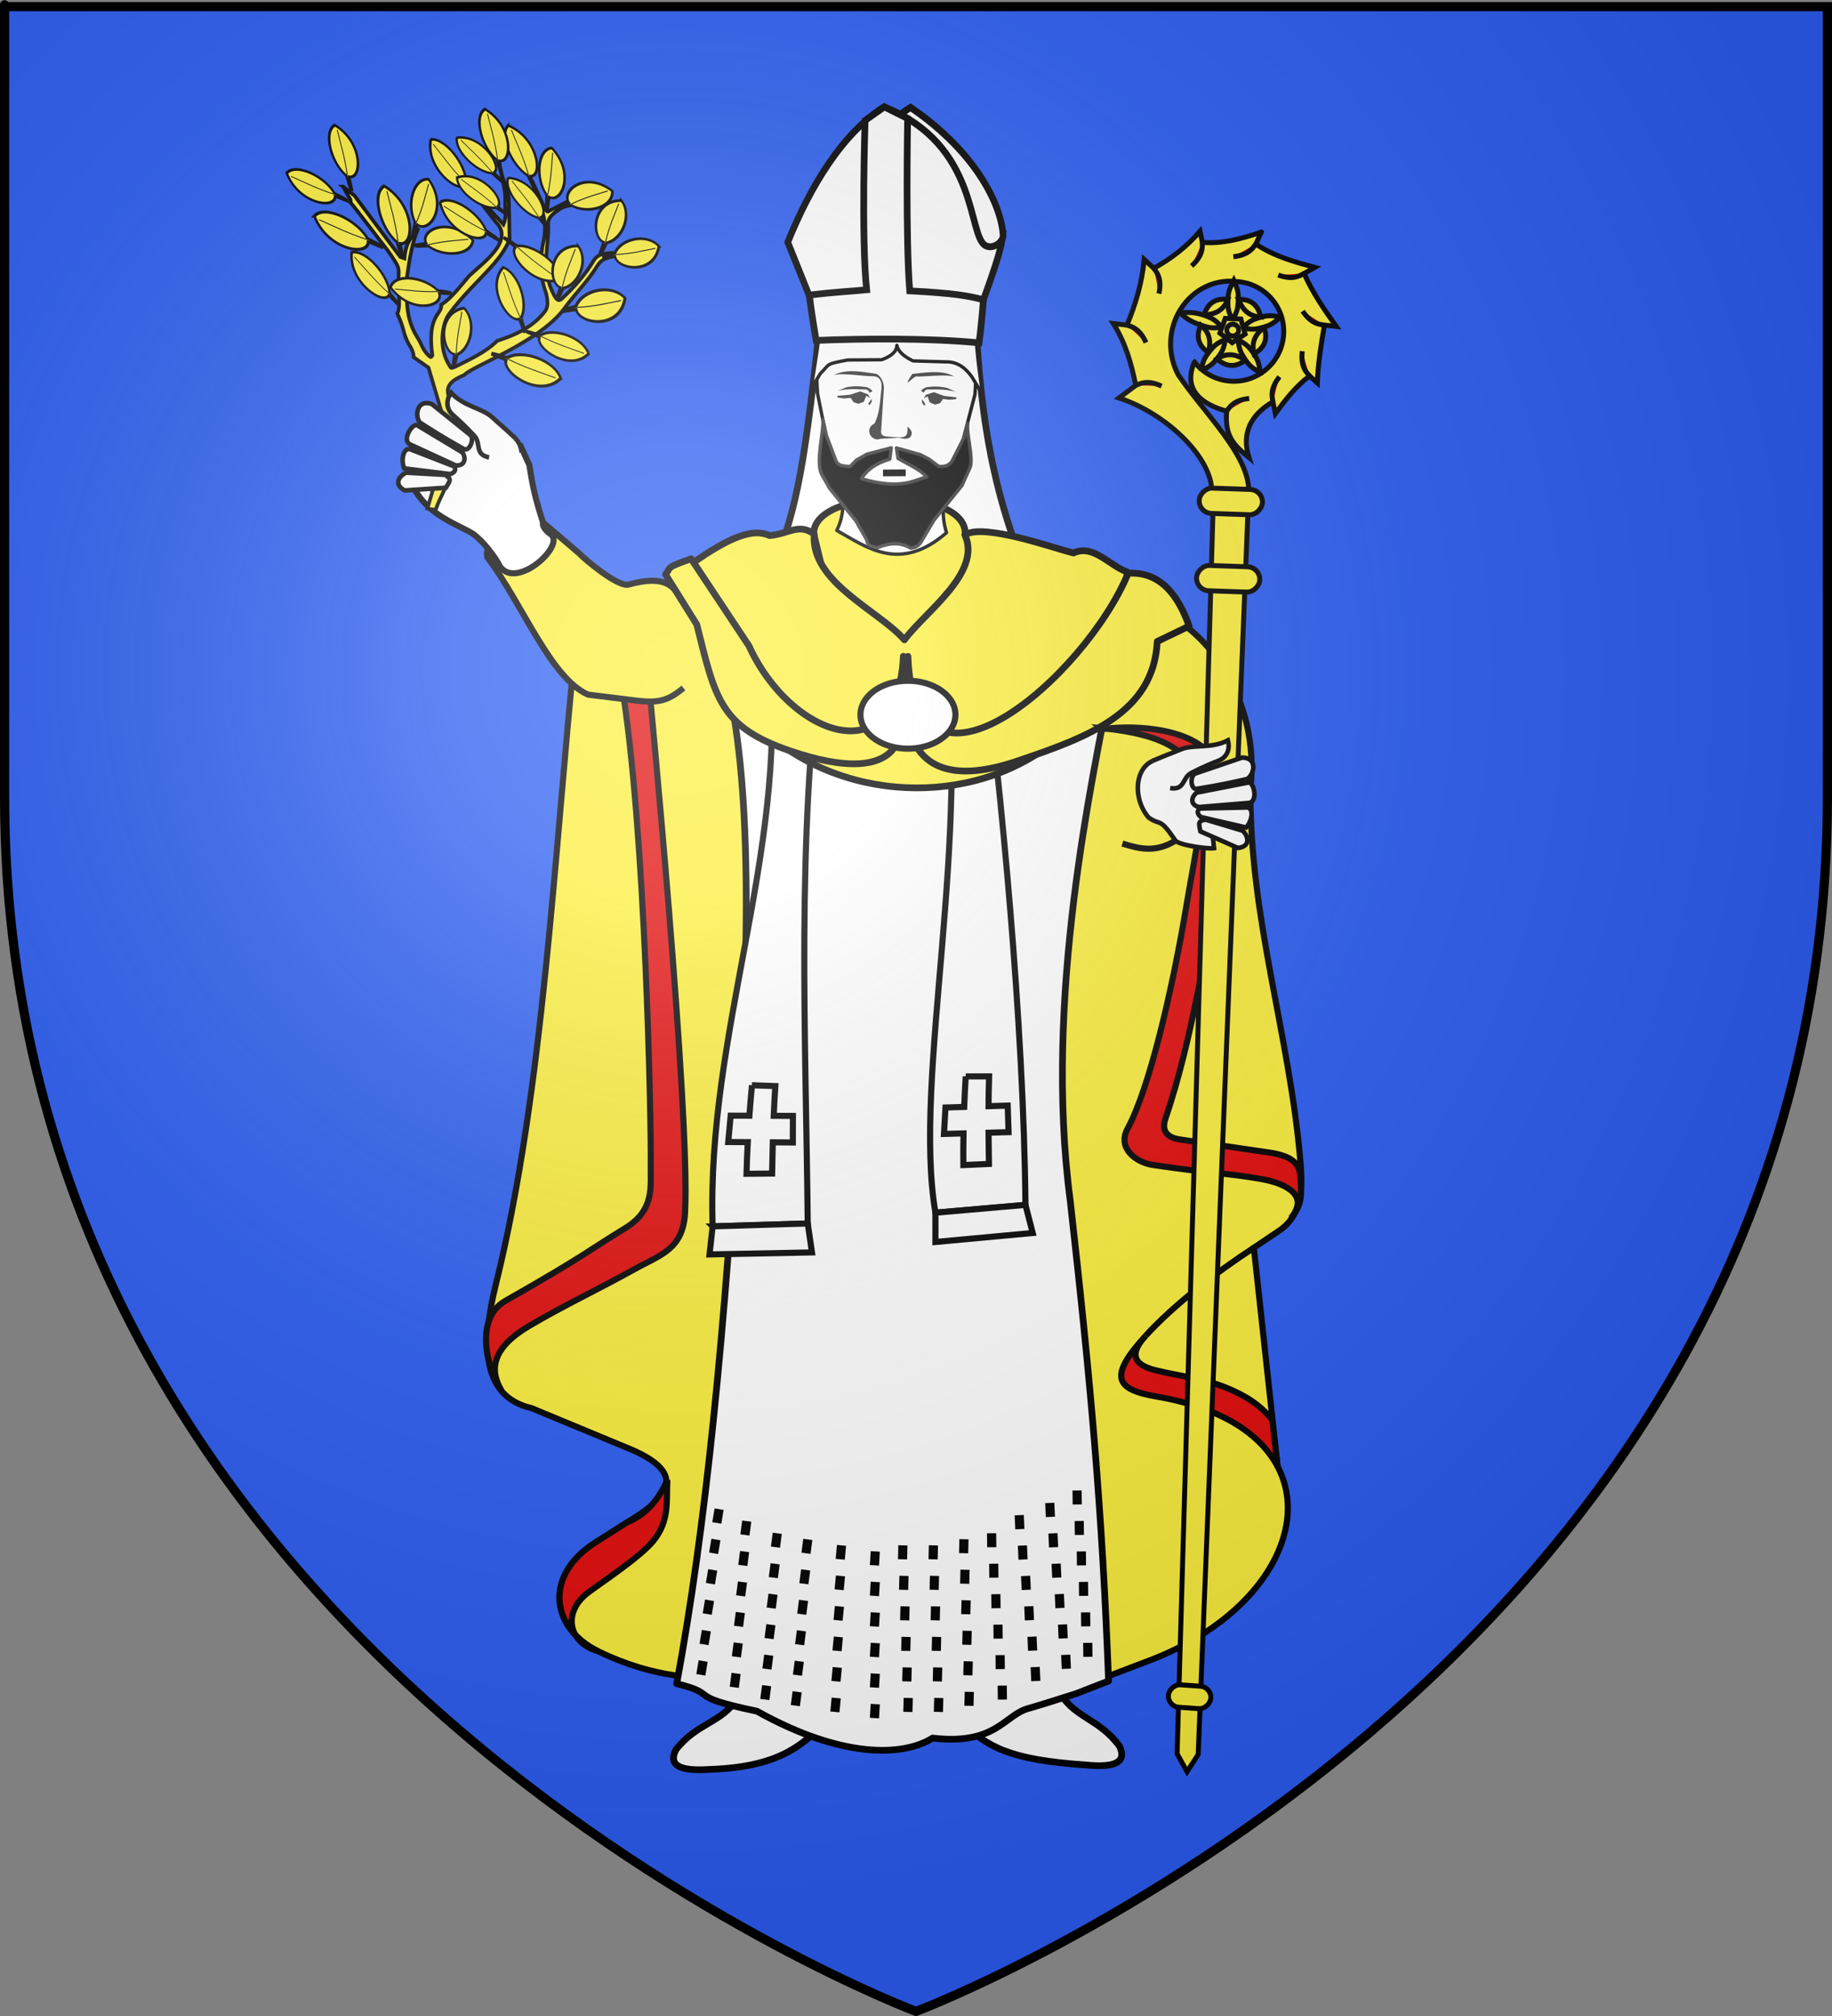 <?xml version="1.0" encoding="UTF-8" standalone="no"?>
<svg
   xmlns:dc="http://purl.org/dc/elements/1.1/"
   xmlns:cc="http://creativecommons.org/ns#"
   xmlns:rdf="http://www.w3.org/1999/02/22-rdf-syntax-ns#"
   xmlns:svg="http://www.w3.org/2000/svg"
   xmlns="http://www.w3.org/2000/svg"
   xmlns:xlink="http://www.w3.org/1999/xlink"
   xmlns:sodipodi="http://sodipodi.sourceforge.net/DTD/sodipodi-0.dtd"
   xmlns:inkscape="http://www.inkscape.org/namespaces/inkscape"
   height="660"
   width="600"
   version="1.0"
   id="svg2"
   sodipodi:version="0.32"
   inkscape:version="0.46"
   sodipodi:docname="Blason_ville_fr_Restinclières_(Hérault).svg"
   inkscape:export-filename="/Users/olivier/Desktop/Blason Rouge/Blason_Vide_3D.png"
   inkscape:export-xdpi="144"
   inkscape:export-ydpi="144"
   inkscape:output_extension="org.inkscape.output.svg.inkscape">
  <rect width="100%" height="100%" fill="#808080" stroke="none"/>
  <sodipodi:namedview
     inkscape:window-height="706"
     inkscape:window-width="1280"
     inkscape:pageshadow="2"
     inkscape:pageopacity="0.0"
     guidetolerance="10.0"
     gridtolerance="10.0"
     objecttolerance="10.0"
     borderopacity="1.0"
     bordercolor="#666666"
     pagecolor="#ffffff"
     id="base"
     showgrid="false"
     height="660px"
     inkscape:zoom="0.69545455"
     inkscape:cx="300"
     inkscape:cy="330"
     inkscape:window-x="0"
     inkscape:window-y="110"
     inkscape:current-layer="layer4"
     inkscape:object-nodes="true"
     inkscape:snap-global="false"
     inkscape:window-maximized="1" />
  <desc
     id="desc4">Flag of Canton of Valais (Wallis)</desc>
  <defs
     id="defs6">
    <linearGradient
       id="linearGradient2893">
      <stop
         style="stop-color:white;stop-opacity:0.314;"
         offset="0"
         id="stop2895" />
      <stop
         id="stop2897"
         offset="0.19"
         style="stop-color:white;stop-opacity:0.251;" />
      <stop
         style="stop-color:#6b6b6b;stop-opacity:0.125;"
         offset="0.6"
         id="stop2901" />
      <stop
         style="stop-color:black;stop-opacity:0.125;"
         offset="1"
         id="stop2899" />
    </linearGradient>
    <radialGradient
       inkscape:collect="always"
       xlink:href="#linearGradient2893"
       id="radialGradient3163"
       gradientUnits="userSpaceOnUse"
       gradientTransform="matrix(1.353,0,0,1.349,-77.629,-85.747)"
       cx="221.445"
       cy="226.331"
       fx="221.445"
       fy="226.331"
       r="300" />
    <g
       id="s">
      <g
         id="c">
        <path
           id="t"
           d="M 0,0 L 0,1 L 0.5,1 L 0,0 z"
           transform="matrix(0.951,0.309,-0.309,0.951,0,-1)" />
        <use
           xlink:href="#t"
           transform="scale(-1,1)"
           id="use2144"
           x="0"
           y="0"
           width="810"
           height="540" />
      </g>
      <g
         id="a">
        <use
           xlink:href="#c"
           transform="matrix(0.309,0.951,-0.951,0.309,0,0)"
           id="use2147"
           x="0"
           y="0"
           width="810"
           height="540" />
        <use
           xlink:href="#c"
           transform="matrix(-0.809,0.588,-0.588,-0.809,0,0)"
           id="use2149"
           x="0"
           y="0"
           width="810"
           height="540" />
      </g>
      <use
         xlink:href="#a"
         transform="scale(-1,1)"
         id="use2151"
         x="0"
         y="0"
         width="810"
         height="540" />
    </g>
    <g
       id="s-5">
      <g
         id="c-1">
        <path
           transform="matrix(0.951,0.309,-0.309,0.951,0,-1)"
           d="M 0,0 L 0,1 L 0.5,1 L 0,0 z"
           id="t-7" />
        <use
           height="540"
           width="810"
           y="0"
           x="0"
           id="use2144-1"
           transform="scale(-1,1)"
           xlink:href="#t-7" />
      </g>
      <g
         id="a-1">
        <use
           height="540"
           width="810"
           y="0"
           x="0"
           id="use2147-5"
           transform="matrix(0.309,0.951,-0.951,0.309,0,0)"
           xlink:href="#c-1" />
        <use
           height="540"
           width="810"
           y="0"
           x="0"
           id="use2149-2"
           transform="matrix(-0.809,0.588,-0.588,-0.809,0,0)"
           xlink:href="#c-1" />
      </g>
      <use
         height="540"
         width="810"
         y="0"
         x="0"
         id="use2151-7"
         transform="scale(-1,1)"
         xlink:href="#a-1" />
    </g>
    <g
       id="s-4">
      <g
         id="c-6">
        <path
           transform="matrix(0.951,0.309,-0.309,0.951,0,-1)"
           d="M 0,0 L 0,1 L 0.5,1 L 0,0 z"
           id="t-0" />
        <use
           height="540"
           width="810"
           y="0"
           x="0"
           id="use2144-7"
           transform="scale(-1,1)"
           xlink:href="#t-0" />
      </g>
      <g
         id="a-1-2">
        <use
           height="540"
           width="810"
           y="0"
           x="0"
           id="use2147-7"
           transform="matrix(0.309,0.951,-0.951,0.309,0,0)"
           xlink:href="#c-6" />
        <use
           height="540"
           width="810"
           y="0"
           x="0"
           id="use2149-7"
           transform="matrix(-0.809,0.588,-0.588,-0.809,0,0)"
           xlink:href="#c-6" />
      </g>
      <use
         height="540"
         width="810"
         y="0"
         x="0"
         id="use2151-7-3"
         transform="scale(-1,1)"
         xlink:href="#a-1-2" />
    </g>
    <g
       id="f">
      <rect
         id="rect1964"
         style="fill:#28166f"
         y="-30"
         x="-50"
         height="60"
         width="100" />
      <g
         id="g1966"
         style="fill:#ffffff"
         transform="translate(0,-20)">
        <path
           id="path1968"
           d="M -1.212,27.818 C -1.212,22.175 -2.091,20.471 -4.542,13.98 C -5.709,10.888 -5.024,7.103 -2.858,3.601 C -2.082,2.346 -1.114,1.214 0,0 C 1.114,1.214 2.082,2.346 2.858,3.601 C 5.024,7.103 5.709,10.888 4.542,13.98 C 2.091,20.471 1.212,22.175 1.212,27.818 L -1.212,27.818 z" />
        <path
           id="rwi"
           d="M 2.922,27.672 C 2.922,21.721 5.239,17.829 8.501,16.66 C 9.949,16.141 11.808,16.387 13.519,18.107 C 15.638,20.236 16.255,26.1 10.036,27.228 C 10.694,26.272 10.655,24.147 9.322,23.441 C 8.331,22.916 7.209,23.188 6.646,23.564 C 5.822,24.116 4.917,25.67 4.967,27.672 L 2.922,27.672 z" />
        <path
           id="path1971"
           d="M 1.777,30.183 C 1.79,32.191 2.795,33.518 4.516,34.257 C 4.295,34.955 3.257,36.378 1.831,36.281 C 1.55,37.787 1.282,38.632 0,40 C -1.282,38.632 -1.55,37.787 -1.831,36.281 C -3.257,36.378 -4.295,34.955 -4.516,34.257 C -2.795,33.518 -1.79,32.191 -1.777,30.183 L 1.777,30.183 z" />
        <use
           xlink:href="#rwi"
           height="400"
           width="800"
           y="0"
           x="0"
           id="use1973"
           transform="scale(-1,1)" />
        <rect
           id="rect1975"
           y="27.331"
           x="-7.923"
           height="3.218"
           width="15.846" />
      </g>
    </g>
    <g
       id="s-55">
      <g
         id="c-17">
        <path
           transform="matrix(0.951,0.309,-0.309,0.951,0,-1)"
           d="M 0,0 L 0,1 L 0.5,1 L 0,0 z"
           id="t-1" />
        <use
           height="540"
           width="810"
           y="0"
           x="0"
           id="use2144-15"
           transform="scale(-1,1)"
           xlink:href="#t-1" />
      </g>
      <g
         id="a-2">
        <use
           height="540"
           width="810"
           y="0"
           x="0"
           id="use2147-76"
           transform="matrix(0.309,0.951,-0.951,0.309,0,0)"
           xlink:href="#c-17" />
        <use
           height="540"
           width="810"
           y="0"
           x="0"
           id="use2149-1"
           transform="matrix(-0.809,0.588,-0.588,-0.809,0,0)"
           xlink:href="#c-17" />
      </g>
      <use
         height="540"
         width="810"
         y="0"
         x="0"
         id="use2151-4"
         transform="scale(-1,1)"
         xlink:href="#a-2" />
    </g>
  </defs>
  <g
     inkscape:groupmode="layer"
     id="layer3"
     inkscape:label="Fond écu"
     style="display:inline">
    <path
       id="path2855"
       style="fill:#2b5df2;fill-opacity:1;fill-rule:evenodd;stroke:none;stroke-width:1px;stroke-linecap:butt;stroke-linejoin:miter;stroke-opacity:1"
       d="M 300,658.5 C 300,658.5 598.5,546.18 598.5,260.728 C 598.5,-24.723 598.5,2.176 598.5,2.176 L 1.5,2.176 L 1.5,260.728 C 1.5,546.18 300,658.5 300,658.5 z"
       sodipodi:nodetypes="cccccc" />
  </g>
  <g
     inkscape:groupmode="layer"
     id="layer4"
     inkscape:label="Meubles">
    <g
       transform="translate(853.302,-278.402)"
       id="g8265"
       style="display:inline" />
    <g
       transform="translate(853.302,-278.402)"
       id="g8267"
       style="display:inline" />
    <g
       transform="translate(909.73,-355.042)"
       id="g8269"
       style="display:inline">
      <g
         transform="translate(873,-55.32)"
         id="g5818" />
      <g
         transform="translate(873,-55.32)"
         id="g5820" />
      <g
         transform="translate(873,-55.32)"
         id="g5822" />
    </g>
    <g
       transform="translate(909.73,-355.042)"
       id="layer5"
       style="display:inline">
      <g
         transform="translate(-582.739,640.167)"
         id="g5438"
         style="display:inline" />
      <g
         transform="translate(-526.311,563.527)"
         id="g5440"
         style="display:inline" />
      <g
         transform="translate(-526.311,563.527)"
         id="g5559" />
      <g
         transform="translate(-526.311,563.527)"
         id="g5561"
         style="display:inline" />
    </g>
    <g
       transform="translate(909.73,-355.042)"
       id="layer6"
       style="display:inline" />
    <g
       id="g4174"
       transform="matrix(0.5,0,0,0.5,357.131,-159.986)" />
    <g
       style="fill:#e20909;fill-opacity:1"
       id="g5207"
       inkscape:label="Meubles"
       transform="matrix(0.451,0,0,0.451,207.55,-245.394)" />
    <g
       style="fill:#e20909;fill-opacity:1"
       id="g5209"
       inkscape:label="Reflet final"
       transform="matrix(0.451,0,0,0.451,207.55,-245.394)" />
    <g
       style="fill:#e20909;fill-opacity:1"
       id="g5211"
       inkscape:label="Contour final"
       transform="matrix(0.451,0,0,0.451,207.55,-245.394)" />
    <g
       transform="matrix(0.32,0,0,0.32,701.794,-164.602)"
       id="g7763" />
    <path
       d="m -95.745,281.381 a 0,4.787 0 1 1 0,-4.679 l 0,0 z"
       transform="matrix(0.5,0,0,0.5,305.364,112.97)"
       sodipodi:end="6.2831853"
       sodipodi:start="1.357941"
       sodipodi:ry="4.7872343"
       sodipodi:rx="0"
       sodipodi:cy="276.70212"
       sodipodi:cx="-95.744682"
       id="path13306"
       style="opacity:0.615;fill:#fcef3c;fill-opacity:0.991;fill-rule:evenodd;stroke:#000000;stroke-width:2.5;stroke-linecap:round;stroke-linejoin:round;stroke-miterlimit:4;stroke-opacity:1;stroke-dasharray:none;stroke-dashoffset:0"
       sodipodi:type="arc" />
    <path
       d="m -95.745,281.381 a 0,4.787 0 1 1 0,-4.679 l 0,0 z"
       sodipodi:type="arc"
       style="opacity:0.615;fill:#fcef3c;fill-opacity:0.991;fill-rule:evenodd;stroke:#000000;stroke-width:2.5;stroke-linecap:round;stroke-linejoin:round;stroke-miterlimit:4;stroke-opacity:1;stroke-dasharray:none;stroke-dashoffset:0"
       id="path15530"
       sodipodi:cx="-95.744682"
       sodipodi:cy="276.70212"
       sodipodi:rx="0"
       sodipodi:ry="4.7872343"
       sodipodi:start="1.357941"
       sodipodi:end="6.2831853"
       transform="matrix(0.5,0,0,0.5,354.419,-300.425)" />
    <g
       transform="matrix(0.5,0,0,0.5,189.178,-310.233)"
       style="display:inline"
       inkscape:label="Meubles"
       id="g3715" />
    <g
       transform="matrix(0.64,0,0,0.64,1131.388,455.534)"
       id="g6606" />
    <path
       d="m -95.745,281.381 a 0,4.787 0 1 1 0,-4.679 l 0,0 z"
       transform="translate(338.528,1010.677)"
       sodipodi:end="6.2831853"
       sodipodi:start="1.357941"
       sodipodi:ry="4.7872343"
       sodipodi:rx="0"
       sodipodi:cy="276.70212"
       sodipodi:cx="-95.744682"
       id="path6608"
       style="opacity:0.615;fill:#fcef3c;fill-opacity:0.991;fill-rule:evenodd;stroke:#000000;stroke-width:2.5;stroke-linecap:round;stroke-linejoin:round;stroke-miterlimit:4;stroke-opacity:1;stroke-dasharray:none;stroke-dashoffset:0"
       sodipodi:type="arc" />
    <path
       d="m -95.745,281.381 a 0,4.787 0 1 1 0,-4.679 l 0,0 z"
       sodipodi:type="arc"
       style="opacity:0.615;fill:#fcef3c;fill-opacity:0.991;fill-rule:evenodd;stroke:#000000;stroke-width:2.5;stroke-linecap:round;stroke-linejoin:round;stroke-miterlimit:4;stroke-opacity:1;stroke-dasharray:none;stroke-dashoffset:0"
       id="path6610"
       sodipodi:cx="-95.744682"
       sodipodi:cy="276.70212"
       sodipodi:rx="0"
       sodipodi:ry="4.7872343"
       sodipodi:start="1.357941"
       sodipodi:end="6.2831853"
       transform="translate(436.639,183.887)" />
    <g
       transform="matrix(-0.471,0.272,0.359,0.622,587.038,103.259)"
       id="g15629" />
    <use
       height="660"
       width="600"
       transform="matrix(0.5,-0.866,-0.866,-0.5,602.127,1003.941)"
       id="use15633"
       xlink:href="#g15629"
       y="0"
       x="0" />
    <use
       height="660"
       width="600"
       transform="matrix(0.5,-0.866,-0.866,-0.5,605.238,1001.997)"
       id="use15635"
       xlink:href="#use15633"
       y="0"
       x="0" />
    <use
       height="660"
       width="600"
       transform="matrix(-0.5,0.866,0.866,0.5,1200.287,-718.414)"
       id="use15637"
       xlink:href="#g15629"
       y="0"
       x="0" />
    <use
       height="660"
       width="600"
       transform="matrix(-1,0,0,-1,1792.635,249.872)"
       id="use15639"
       xlink:href="#use15637"
       y="0"
       x="0" />
    <use
       height="660"
       width="600"
       transform="matrix(0.829,0.903,-0.688,0.457,208.713,-798.325)"
       id="use15641"
       xlink:href="#g15629"
       y="0"
       x="0" />
    <g
       id="g4562">
      <path
         sodipodi:nodetypes="cccccssccsc"
         id="path4960"
         d="m 350.841,553.351 -24.527,-198.031 36.336,-148.069 12.248,-9.155 c 19.831,5.306 38.004,30.754 34.614,60.025 -0.29,42.826 12.898,80.547 16.404,122.413 0.652,7.788 0.795,17.187 -7,22.385 -2.824,1.883 -5.574,3.726 -8.274,5.571 l 7.783,71.598 c 11.079,21.004 -5.958,49.842 -41.903,63.501 l -25.682,9.76 z"
         style="fill:#fcef3c;stroke:#000000;stroke-width:2;stroke-linecap:butt;stroke-linejoin:miter;stroke-miterlimit:4;stroke-opacity:1;stroke-dasharray:none;display:inline" />
      <path
         sodipodi:nodetypes="ccccc"
         id="path8483"
         d="m 314.748,563.642 c 8.553,8.205 15.602,12.494 41.062,14.187 8.886,0.88 13.373,-0.676 10.883,-6.096 -6.683,-9.15 -14.59,-9.189 -19.453,-17.402 l -32.491,9.311 z"
         style="fill:#ffffff;fill-opacity:1;stroke:#000000;stroke-width:2.2;stroke-linejoin:round;stroke-miterlimit:4;stroke-opacity:1;stroke-dasharray:none;display:inline" />
      <path
         style="fill:#ffffff;fill-opacity:1;stroke:#000000;stroke-width:2.2;stroke-linejoin:round;stroke-miterlimit:4;stroke-opacity:1;stroke-dasharray:none;display:inline"
         d="m 272.507,562.009 c -8.835,7.901 -14.978,16.479 -40.481,17.282 -8.911,0.57 -13.341,-1.142 -10.663,-6.472 6.998,-8.911 14.902,-8.674 20.048,-16.713 l 31.096,5.903 z"
         id="path8485"
         sodipodi:nodetypes="ccccc" />
      <path
         sodipodi:nodetypes="cscssssccc"
         id="path4916"
         d="m 188.149,214.815 c -6.413,61.607 -10.038,142.316 -25.739,205.634 -4.46,17.987 -5.568,36.587 11.7,40.559 l 31.979,13.26 c 23.302,9.662 7.471,18.948 -0.78,24.179 l -10.199,6.466 c -17.54,11.12 -14.237,28.399 0.739,35.653 19.277,9.336 32.902,8.623 43.779,9.36 3.87,-118.195 25.533,-235.5 3.12,-355.009 l -54.598,19.9 z"
         style="fill:#fcef3c;stroke:#000000;stroke-width:2;stroke-linecap:butt;stroke-linejoin:miter;stroke-opacity:1;display:inline" />
      <path
         sodipodi:nodetypes="cscccscccccc"
         id="path8392"
         d="m 233.162,208.142 c 12.249,27.291 12.779,85.434 9.543,139.997 -5.376,90.643 -11.709,152.623 -21.073,203.064 14.716,3.672 1.862,3.936 26.253,9.003 28.004,15.63 47.965,14.836 57.545,8.813 20.896,2.435 23.444,-7.634 31.522,-9.75 2.278,-0.597 12.28,-3.777 15.521,-4.812 l 10.6,-4.128 c -2.04,-55.08 -5.856,-97.944 -12.567,-157.306 -8.802,-66.342 7.516,-138.954 13.052,-168.476 l -73.999,-42.581 -56.398,26.174 z"
         style="fill:#ffffff;fill-opacity:1;stroke:#000000;stroke-width:2.2;stroke-linejoin:round;stroke-miterlimit:4;stroke-opacity:1;stroke-dasharray:none;display:inline" />
      <path
         sodipodi:nodetypes="ccccc"
         id="path4829"
         d="m 252.061,217.552 c 5.683,61.729 -20.729,120.808 -18.661,183.94 l 31.139,-0.952 c -0.619,-62.608 -3.842,-124.937 4.543,-188.513 l -17.02,5.525 z"
         style="fill:#ffffff;stroke:#000000;stroke-width:2;stroke-linecap:butt;stroke-linejoin:miter;stroke-opacity:1;display:inline" />
      <path
         sodipodi:nodetypes="ccccc"
         id="path4831"
         d="m 308.914,207.234 c 9.826,66.481 -10.102,145.406 -2.551,189.78 l 29.486,-2.559 C 335.297,334.793 327.841,258.081 321.807,211.373 l -12.893,-4.139 z"
         style="fill:#ffffff;stroke:#000000;stroke-width:2;stroke-linecap:butt;stroke-linejoin:miter;stroke-opacity:1;display:inline" />
      <path
         id="path4833"
         d="m 246.282,355.293 c -0.325,3.345 -0.604,6.655 -0.849,9.976 l -6.128,-0.026 -0.802,8.634 6.409,0.036 c -0.178,3.469 -0.352,6.928 -0.425,10.367 l 8.383,-0.083 c 0.058,-3.424 0.141,-6.845 0.232,-10.217 l 6.565,0.042 0.022,-8.692 -6.284,-0.032 c 0.14,-3.303 0.307,-6.564 0.528,-9.738 l -7.652,-0.267 z"
         style="fill:#ffffff;stroke:#000000;stroke-width:2;stroke-linecap:butt;stroke-linejoin:miter;stroke-opacity:1;display:inline" />
      <path
         style="fill:#ffffff;stroke:#000000;stroke-width:2;stroke-linecap:butt;stroke-linejoin:miter;stroke-opacity:1;display:inline"
         d="m 316.284,352.391 c -0.208,3.355 -0.371,6.672 -0.5,10 l -6.125,0.187 -0.5,8.656 6.406,-0.187 c -0.057,3.473 -0.11,6.936 -0.062,10.375 l 8.375,-0.375 c -0.062,-3.424 -0.098,-6.846 -0.125,-10.219 l 6.562,-0.187 -0.281,-8.687 -6.281,0.188 c 0.024,-3.306 0.078,-6.571 0.187,-9.75 l -7.656,-10e-6 z"
         id="path4838" />
      <path
         id="path4840"
         d="m 233.399,401.492 31.139,-0.952 1.398,9.474 -33.561,0.662 1.025,-9.184 z"
         style="fill:#ffffff;stroke:#000000;stroke-width:2;stroke-linecap:butt;stroke-linejoin:miter;stroke-opacity:1;display:inline" />
      <path
         sodipodi:nodetypes="ccccc"
         id="path4842"
         d="m 306.363,397.014 29.486,-2.559 2.376,9.201 -31.863,2.947 4.6e-4,-9.588 z"
         style="fill:#ffffff;stroke:#000000;stroke-width:2;stroke-linecap:butt;stroke-linejoin:miter;stroke-opacity:1;display:inline" />
      <path
         sodipodi:nodetypes="ccccccccccccccc"
         id="path6273"
         d="m 256.887,186.226 23.459,-2.973 -11.661,-60.978 c 2.801,-2.145 -0.252,-3.103 8.95,-4.423 l 11.103,-0.078 c 3.224,-1.152 4.961,-2.703 4.995,-4.712 0.357,1.874 2.137,3.571 5.303,5.093 l 10.65,0.308 c 4.419,-0.138 6.962,2.671 8.575,4.855 l -14.701,60.612 32.728,4.401 c -6.234,-16.665 -14.831,-38.033 -16.714,-84.582 l -50.732,-0.555 c -5.011,45.95 -7.41,63.325 -15.956,83.033 l 4,1e-5 z"
         style="fill:#ffffff;fill-opacity:1;stroke:#000000;stroke-width:2.2;stroke-linejoin:round;stroke-miterlimit:4;stroke-opacity:1;stroke-dasharray:none;display:inline" />
      <path
         sodipodi:nodetypes="cccccc"
         id="path8444"
         d="m 266.505,174.793 c -0.242,-15.328 50.523,-15.561 49.587,0.197 l 5.325,14.134 -24.929,25.564 -26.239,-24.562 -3.744,-15.332 z"
         style="fill:#fcef3c;fill-opacity:1;stroke:#000000;stroke-width:2.2;stroke-linejoin:round;stroke-miterlimit:4;stroke-opacity:1;stroke-dasharray:none;display:inline" />
      <path
         sodipodi:nodetypes="cccccccc"
         id="path8394"
         d="m 296.216,209.47 c -8.356,-9.618 -30.853,-18.835 -29.556,-34.647 -5.23,-3.65 -8.1,-0.072 -14.613,0.517 -5.158,-2.443 -12.679,0.079 -25.728,9.382 3.737,97.592 144.733,96.83 142.781,2.492 -5.831,-2.084 -11.071,-9.181 -17.501,-6.175 -6.204,-1.461 -29.307,-9.879 -35.605,-5.94 5.715,12.427 -13.132,25.265 -19.778,34.371 z"
         style="fill:#fcef3c;fill-opacity:1;stroke:#000000;stroke-width:2.2;stroke-linejoin:round;stroke-miterlimit:4;stroke-opacity:1;stroke-dasharray:none;display:inline" />
      <path
         style="fill:#ffffff;fill-opacity:1;stroke:#000000;stroke-width:1.102;stroke-linecap:butt;stroke-linejoin:round;stroke-miterlimit:4;stroke-opacity:1;stroke-dasharray:none;display:inline"
         d="m 294.174,93.359 c -11.528,-0.198 -23.141,5.109 -25.297,16.064 -1.353,6.871 -1.636,13.312 -1.098,19.45 l -0.128,-0.554 2.949,14.662 c 2.89,9.261 8.552,20.503 3.441,30.669 9.89,5.552 20.729,13.967 35.956,0.739 -3.699,-11.633 3.151,-20.906 5.488,-30.625 l 3.803,-14.544 c 0.393,-4.345 0.495,-12.815 -0.324,-18.923 C 317.153,99.263 305.702,93.558 294.174,93.359 z"
         id="path14008"
         sodipodi:nodetypes="csccccccccc" />
      <path
         sodipodi:nodetypes="ccccccscscccccc"
         id="path4081"
         d="m 297.221,139.686 c 1.69,1.312 1.603,2.408 0.937,3.434 -1.345,0.871 -2.54,0.468 -3.747,0.156 l -1.502,0.106 -4.702,0.274 c -1.246,0.8 -4.11,-0.696 -3.415,-3.336 0.656,-1.572 1.418,-1.214 1.76,-1.94 1.657,-3.521 1.58,-6.715 2.12,-10.951 0.424,-3.624 -1.424,-4.31 -2.942,-4.266 -2.639,0.078 -9.906,-1.178 -12.664,-0.365 4.238,-2.197 9.389,-1.042 13.913,-0.415 1.95,0.916 2.653,3.595 2.478,5.039 l -0.882,13.746 c -0.247,2.254 2.837,1.627 3.711,1.903 3.471,0.092 5.162,0.776 4.936,-3.384 z"
         style="fill:#313131;fill-opacity:1;stroke:none;display:inline" />
      <g
         id="g14038"
         transform="matrix(1.102,0.019,-0.019,1.102,-93.394,29.118)"
         style="display:inline">
        <path
           sodipodi:nodetypes="csccccc"
           id="path4083"
           d="m 360.756,84.021 c 0.413,-1.214 1.24,-0.952 1.957,-0.985 2.499,-0.116 5.002,-0.117 7.516,0.577 l -2.426,-1.091 c -2.122,-0.498 -4.19,-0.454 -6.234,-0.174 -0.83,0.317 -1.331,0.706 -1.64,1.136 l 0.827,0.538 z"
           style="fill:#313131;fill-opacity:1;stroke:none" />
        <path
           style="fill:#313131;fill-opacity:1;stroke:none"
           d="m 370.555,85.259 -3.775,-0.389 -3.059,-1.054 -2.368,0.839 -0.578,1.043 1.115,-0.609 0.68,1.796 1.637,0.614 1.427,-0.445 0.849,-1.268 1.888,0.195 1.944,-0.204 0.24,-0.517 z"
           id="path4085" />
        <path
           style="fill:#313131;fill-opacity:1;stroke:none"
           d="m 360.301,85.962 1.004,1.546 -0.483,0.302 -0.603,-0.967 0.082,-0.881 z"
           id="path4087" />
      </g>
      <g
         transform="matrix(-1.102,-0.019,-0.019,1.102,684.119,42.689)"
         id="g14043"
         style="display:inline">
        <path
           style="fill:#313131;fill-opacity:1;stroke:none"
           d="m 360.908,84.193 c 0.413,-1.214 1.24,-0.952 1.957,-0.985 2.499,-0.116 5.002,-0.117 7.516,0.577 l -2.426,-1.091 c -2.122,-0.498 -4.19,-0.454 -6.234,-0.174 -0.83,0.317 -1.331,0.706 -1.64,1.136 l 0.827,0.538 z"
           id="path14045"
           sodipodi:nodetypes="csccccc" />
        <path
           id="path14047"
           d="m 370.555,85.259 -3.775,-0.389 -3.059,-1.054 -2.368,0.839 -0.578,1.043 1.115,-0.609 0.68,1.796 1.637,0.614 1.427,-0.445 0.849,-1.268 1.888,0.195 1.944,-0.204 0.24,-0.517 z"
           style="fill:#313131;fill-opacity:1;stroke:none" />
        <path
           id="path14049"
           d="m 360.301,85.962 1.004,1.546 -0.483,0.302 -0.603,-0.967 0.082,-0.881 z"
           style="fill:#313131;fill-opacity:1;stroke:none" />
      </g>
      <path
         style="fill:#000000;fill-opacity:1;stroke:#313131;stroke-width:1.102;stroke-linecap:butt;stroke-linejoin:round;stroke-miterlimit:4;stroke-opacity:1;stroke-dasharray:none;display:inline"
         d="m 293.601,146.641 0.526,3.464 c 3.166,1.832 7.392,3.655 9.393,6.044 -3.959,0.937 -8.313,4.377 -21.381,0.577 1.667,-2.773 4.515,-5.016 9.278,-6.398 l 0.474,-3.723 -7.949,2.08 -3.477,1.958 -2.055,2.101 c -1.747,-0.209 -3.727,0.026 -4.598,-1.861 l -3.112,-8.185 -1.2,-5.323 c 0.399,3.838 -2.494,13.786 -0.396,17.938 l 2.583,4.557 8.667,10.718 3.455,6.115 c 0.323,1.924 1.356,2.238 3.636,2.557 3.452,-1.323 6.968,-2.04 10.801,0.189 1.711,-0.066 2.817,-0.966 3.602,-2.312 l 4.037,-6.816 9.171,-11.356 2.647,-5.89 c 1.236,-3.026 -1.335,-11.386 -0.729,-14.422 l -1.194,4.506 -4.099,8.031 c -0.897,1.045 -2.092,1.78 -4.3,1.468 l -3.047,-2.309 -2.824,-1.474 -7.909,-2.231 2e-5,0 z"
         id="path14056"
         sodipodi:nodetypes="cccccccccccccccccccccccccccccc" />
      <path
         style="fill:#313131;fill-opacity:1;stroke:none;display:inline"
         d="m 299.992,123.244 c 2.634,0.17 9.941,-0.831 12.669,0.077 -4.158,-2.343 -9.347,-1.369 -13.89,-0.901 -3.611,5.517 0.168,1.063 1.221,0.824 z"
         id="path14064"
         sodipodi:nodetypes="cccc" />
      <path
         id="path6271"
         d="m 289.198,154.83 7.42,-0.038"
         style="fill:#ffffff;fill-opacity:1;stroke:#000000;stroke-width:2.2;stroke-linejoin:round;stroke-miterlimit:4;stroke-opacity:1;stroke-dasharray:none;display:inline" />
      <path
         style="fill:#ffffff;fill-opacity:1;stroke:#000000;stroke-width:1.1;stroke-linejoin:round;stroke-miterlimit:4;stroke-opacity:1;stroke-dasharray:none;display:inline"
         d="m 268.685,122.275 c 3.288,-3.169 1.248,-2.983 8.95,-4.423 l 11.103,-0.078 c 3.224,-1.152 4.961,-2.703 4.995,-4.712 0.357,1.874 2.137,3.571 5.303,5.093 l 10.65,0.308 c 4.419,-0.138 6.962,2.671 8.575,4.855 l 3.549,5.86 c -1.012,-7.585 -2.43,-16.026 -2.235,-25.429 l -50.732,-0.555 c -0.548,8.859 -2.144,17.021 -3.18,24.029 l 3.023,-4.948 z"
         id="path6784"
         sodipodi:nodetypes="cccccccccccc" />
      <g
         id="g2145"
         style="fill:#fcef3c;stroke:#000000;stroke-width:1.264;stroke-miterlimit:4;stroke-opacity:1;stroke-dasharray:none;display:inline"
         transform="matrix(1.696,0.03,-0.031,1.785,212.106,22.389)">
        <path
           id="path2147"
           style="fill:#ffffff;fill-opacity:1;fill-rule:evenodd;stroke:#000000;stroke-width:1.264;stroke-linecap:butt;stroke-linejoin:miter;stroke-miterlimit:4;stroke-opacity:1;stroke-dasharray:none"
           d="M 30.738,31.418 C 34.966,20.973 42.924,11.335 50.883,6.299 64.084,14.535 68.928,24.417 69.195,29.727 68.872,31.565 57.477,43.083 49.515,42.61 L 36.955,41.864 30.738,31.418 z" />
        <path
           id="path2149"
           style="fill:#ffffff;fill-opacity:1;fill-rule:evenodd;stroke:#000000;stroke-width:1.264;stroke-linecap:butt;stroke-linejoin:miter;stroke-miterlimit:4;stroke-opacity:1;stroke-dasharray:none"
           d="M 27.633,31.418 C 31.861,20.973 37.804,11.335 45.762,6.299 64.415,12.952 62.259,29.802 65.868,31.418 c 1.605,0.719 3.109,-0.995 3.109,-0.995 -0.373,2.86 -3.349,10.808 -3.349,10.808 -1.611,6.931 -13.003,5.746 -19.492,5.856 L 31.916,41.05 27.633,31.418 z"
           sodipodi:nodetypes="ccsccccc" />
      </g>
      <path
         id="path2151"
         style="fill:#ffffff;fill-opacity:1;fill-rule:evenodd;stroke:#000000;stroke-width:2.2;stroke-linecap:butt;stroke-linejoin:miter;stroke-miterlimit:4;stroke-opacity:1;stroke-dasharray:none;display:inline"
         d="m 265.028,96.629 c 0,0 0.868,6.685 2.256,14.815 16.242,-0.614 36.5,-0.801 53.355,0.786 0.8,-5.465 1.449,-14.104 1.449,-14.104 -4.991,-1.257 -9.231,-2.11 -24.144,-2.904 -1.398,-16.952 -0.683,-56.433 -0.683,-56.433 l -7.634,-3.797 -6.301,4.442 c 0,0 -1.286,38.331 0.505,55.439 -5.079,0.501 -11.116,0.766 -18.803,1.756 z"
         sodipodi:nodetypes="cccccccccc" />
      <path
         sodipodi:nodetypes="csssccssssssssc"
         id="path4918"
         d="m 163.931,454.737 c -4.248,-6.445 -8.824,-22.951 1.618,-28.881 26.095,-14.819 27.368,-16.576 39.228,-23.792 9.722,-5.914 8.237,-13.711 8.353,-20.578 0.198,-11.711 -1.599,-110.362 -9.67,-158.306 3.309,-0.324 9.04,0.419 9.04,0.419 0,0 0,0 0,0 0,0 0,0 0,0 0,0 0,0 0,0 0,0 0,0 0,0 0,0 13.645,140.813 11.858,173.46 -0.664,12.135 -8.291,13.823 -17.016,18.699 -10.446,5.838 -23.368,11.993 -33.999,18.306 -1.374,0.816 -2.665,1.661 -3.848,2.539 -6.472,4.807 -9.698,10.614 -5.563,18.133 z"
         style="fill:#e20909;stroke:#000000;stroke-width:2;stroke-linecap:butt;stroke-linejoin:miter;stroke-opacity:1;display:inline" />
      <path
         sodipodi:nodetypes="cssccccsc"
         id="path4924"
         d="m 229.588,201.874 c -3.031,-0.011 -4.353,-2.533 -6.927,-6.531 -2.261,-3.513 -5.068,-7.222 -16.823,-3.958 -3.305,0.917 -14.139,-8.044 -16.23,-10.292 l -11.77,-10.05 c -7.662,-2.268 -19.805,5.923 -18.22,11.435 11.494,15.114 20.606,39.455 32.959,44.928 l 16.032,1.979 c 7.862,0.971 10.668,-0.485 15.233,-4.135"
         style="fill:#fcef3c;stroke:#000000;stroke-width:2;stroke-linecap:butt;stroke-linejoin:miter;stroke-opacity:1;display:inline" />
      <path
         sodipodi:nodetypes="cscccccccccc"
         id="path2538"
         d="m 135.366,159.426 c 4.776,9.498 15.275,12.53 19.549,15.344 1.145,0.754 5.755,4.784 8.942,10.848 5.629,7.399 21.348,-7.11 16.569,-10.664 -1.88,-1.252 -2.894,-2.888 -2.587,-3.912 -2.623,-8.197 -3.359,-11.639 -4.464,-18.806 l -3.136,-6.812 c 1.813,3.028 -6.281,3.31 -10.441,-1.662 l -7.602,0.263 -3.481,5.181 m -5.874,-4.801 0,0 z"
         style="fill:#ffffff;fill-opacity:1;fill-rule:evenodd;stroke:#000000;stroke-width:1.985;stroke-linecap:butt;stroke-linejoin:miter;stroke-miterlimit:4;stroke-opacity:1;stroke-dasharray:none" />
      <path
         sodipodi:nodetypes="cccccssc"
         id="path8446"
         d="m 295.857,214.85 c -1.789,38.999 -36.993,26.367 -50.566,-3.404 l -18.944,-28.526 c -8.621,3.095 -6.407,2.612 -8.369,5.158 l 10.223,16.375 c 6.09,24.305 7.587,33.597 30.878,41.469 35.78,12.094 35.991,-5.814 36.284,-9.016 0.378,-4.132 1.631,-14.069 0.494,-22.055 z"
         style="fill:#fcef3c;fill-opacity:1;stroke:#000000;stroke-width:2.2;stroke-linejoin:round;stroke-miterlimit:4;stroke-opacity:1;stroke-dasharray:none;display:inline" />
      <path
         style="fill:#fcef3c;fill-opacity:1;stroke:#000000;stroke-width:2.2;stroke-linejoin:round;stroke-miterlimit:4;stroke-opacity:1;stroke-dasharray:none;display:inline"
         d="m 297.361,214.876 c 1.953,55.347 58.024,6.82 72.116,-27.195 11.193,-0.698 16.759,8.257 19.986,17.291 l -10.448,5.026 c -1.176,23.485 -22.72,31.362 -46.018,39.215 -36.072,12.159 -35.821,-13.813 -36.015,-17.729 -0.366,-7.375 0.263,-9.254 0.379,-16.607 z"
         id="path8450"
         sodipodi:nodetypes="ccccssc" />
      <path
         style="fill:#e20909;stroke:#000000;stroke-width:2;stroke-linecap:butt;stroke-linejoin:miter;stroke-miterlimit:4;stroke-opacity:1;stroke-dasharray:none;display:inline"
         d="m 375.238,437.285 c -12.296,13.44 -9.963,17.604 3.533,19.912 11.959,2.045 21.25,5.677 28.086,10.361 5.296,3.629 9.119,7.889 11.568,12.532 l -1.723,-15.22 c -3.932,-4.935 -8.777,-7.951 -14.938,-10.491 -7.711,-3.18 -16.018,-3.933 -23.489,-5.837 -4.433,-1.13 -10.053,-3.639 -3.037,-11.257"
         id="path4964"
         sodipodi:nodetypes="cssccssc" />
      <path
         sodipodi:nodetypes="csssscccssssssc"
         id="path4966"
         d="m 422.756,398.806 c 6.088,-7.172 -1.06,-11.283 -9.62,-12.805 -11.435,-2.033 -15.947,-1.702 -35.504,-4.599 -5.792,-0.858 -11.752,-5.628 -8.35,-11.883 7.082,-13.022 14.588,-44.766 19.432,-73.875 5.645,-33.928 13.434,-53.264 -27.774,-57.236 l 0.406,0.289 0,0 c 7.016,-1.142 28.002,-1.354 35.532,8.981 6.362,8.733 7.044,15.554 4.053,30.951 -5.928,30.515 -10.218,61.126 -19.281,87.748 -1.352,3.972 0.809,6.069 4.685,6.638 l 29.284,4.295 c 9.677,1.419 10.395,5.046 10.396,10.179 4e-4,2.901 0.868,6.646 -3.26,11.318 z"
         style="fill:#e20909;stroke:#000000;stroke-width:2;stroke-linecap:butt;stroke-linejoin:miter;stroke-miterlimit:4;stroke-opacity:1;stroke-dasharray:none;display:inline" />
      <path
         transform="translate(-683.244,25.034)"
         d="m 996.158,208.952 a 15.553,11.11 0 1 1 -31.107,0 15.553,11.11 0 1 1 31.107,0 z"
         sodipodi:ry="11.109567"
         sodipodi:rx="15.553392"
         sodipodi:cy="208.95161"
         sodipodi:cx="980.60437"
         id="path4845"
         style="fill:#ffffff;fill-opacity:1;fill-rule:nonzero;stroke:#000000;stroke-width:2;stroke-linejoin:round;stroke-miterlimit:4;stroke-opacity:1;stroke-dasharray:none;display:inline"
         sodipodi:type="arc" />
      <path
         style="fill:#e20909;stroke:#000000;stroke-width:2;stroke-linecap:butt;stroke-linejoin:miter;stroke-opacity:1;display:inline"
         d="m 205.309,498.445 -10.199,6.466 c -17.54,11.12 -14.237,28.399 0.739,35.653 -9.727,-2.756 -11.887,-12.8 -2.965,-19.395 4.636,-3.427 16.76,-11.455 21.025,-16.62 5.525,-6.69 4.282,-13.379 4.658,-20.069 -2.671,6.241 -6.934,11.38 -13.258,13.965 z"
         id="path3187"
         sodipodi:nodetypes="cscsscc" />
      <path
         sodipodi:nodetypes="cc"
         id="path3189"
         d="m 375.238,437.285 c 8.957,-9.875 23.093,-20.791 35.405,-28.793"
         style="fill:none;stroke:#000000;stroke-width:2;stroke-linecap:butt;stroke-linejoin:miter;stroke-opacity:1" />
      <g
         id="g9234"
         transform="matrix(-0.899,-0.031,-0.031,0.899,563.774,21.102)"
         style="display:inline">
        <path
           style="fill:#fcef3c;fill-opacity:1;stroke:#000000;stroke-width:1.8;stroke-miterlimit:4;stroke-opacity:1;stroke-dasharray:none"
           d="m 165.289,66.745 1.86,4.4 c -6.606,4.215 -14.22,5.992 -21.74,7.78 l 3.82,2.34 c -3.295,6.799 -7.773,12.876 -12.36,18.84 l 4.3,-0.32 c 0.941,7.025 1.887,13.97 1.86,21.12 l 2.9,-2.42 c 4.873,3.869 8.525,8.984 11.99,14.087 l 1.04,-4.24 c 7.967,5.024 11.092,11.892 7.993,20.613 5.699,-4.388 9.147,-7.39 8.718,-16.64 8.961,-2.089 16.28,-7.063 12.42,-17.32 l -0.12,-0.1 c -3.334,3.97 -8.334,6.48 -13.92,6.48 -10.03,-1e-5 -18.16,-8.13 -18.16,-18.16 1e-5,-10.03 8.13,-18.16 18.16,-18.16 0.451,-0.03 0.902,-0.06 1.36,-0.06 11.863,10e-7 21.5,10.226 21.5,22.82 1e-5,4.372 -1.167,8.448 -3.18,11.92 -10.308,14.059 -26.841,28.381 -27.1,41.54 l 13.46,0 c 0.836,-12.527 18.002,-27.52 34.92,-32.4 l -5.94,-4.78 c 1.891,-7.99 4.313,-15.423 8.94,-22.22 l -4.98,0.4 c -2.943,-7.845 -4.982,-15.736 -5.44,-24.1 l -3.62,3.1 c -6.302,-3.788 -11.778,-8.33 -16.36,-14.06 l -0.98,4.04 c -7.433,0.33 -14.487,-1.896 -21.34,-4.5 z"
           id="path3602-8"
           sodipodi:nodetypes="ccccccccccccccsscsscccccccccccc" />
        <g
           style="stroke-width:1.8;stroke-miterlimit:4;stroke-dasharray:none"
           transform="translate(700,0)"
           id="g9156-5">
          <path
             sodipodi:type="star"
             style="fill:#fcef3c;fill-opacity:1;stroke:none"
             id="path3608-7"
             sodipodi:sides="5"
             sodipodi:cx="864.79791"
             sodipodi:cy="-58.943939"
             sodipodi:r1="34.852722"
             sodipodi:r2="28.196444"
             sodipodi:arg1="-1.5707963"
             sodipodi:arg2="-0.9424778"
             inkscape:flatsided="true"
             inkscape:rounded="0"
             inkscape:randomized="0"
             d="m 864.798,-93.797 33.147,24.083 -12.661,38.967 -40.972,-1e-6 -12.661,-38.967 33.147,-24.083 z"
             transform="matrix(0.387,0,0,0.387,-860.158,125.85)" />
          <g
             transform="matrix(0.666,0,0,0.666,-1234.334,42.694)"
             id="g3610-6"
             style="fill:#fcef3c;stroke-width:2.703;stroke-miterlimit:4;stroke-dasharray:none">
            <path
               style="fill:#fcef3c;fill-opacity:1;stroke:#000000;stroke-width:2.703;stroke-miterlimit:4;stroke-opacity:1;stroke-dasharray:none"
               d="m 1064.625,63 c -2.519,5.27 -2.916,6.779 -2.781,12.094 0.079,3.108 0.365,5.082 2.781,9.531 2.417,-4.45 2.733,-6.424 2.812,-9.531 0.135,-5.314 -0.294,-6.824 -2.812,-12.094 z"
               id="path3612-1" />
            <path
               style="fill:#fcef3c;fill-opacity:1;stroke:#000000;stroke-width:2.703;stroke-miterlimit:4;stroke-opacity:1;stroke-dasharray:none"
               d="m 1067.533,73.465 c 2.495,6.831 7.36,8.447 12.692,9.035 -1.726,-6.696 -6.091,-9.509 -12.692,-9.035 z"
               id="path3614-8"
               sodipodi:nodetypes="ccc" />
            <path
               sodipodi:nodetypes="cscsc"
               id="path3616-9"
               d="m 1093.254,81.747 c -5.79,-0.767 -9.724,-0.349 -14.737,1.422 -2.931,1.035 -4.72,1.917 -8.205,5.59 4.979,0.923 6.954,0.615 9.934,-0.27 5.096,-1.514 8.775,-2.718 13.008,-6.742 z"
               style="fill:#fcef3c;fill-opacity:1;stroke:#000000;stroke-width:2.703;stroke-miterlimit:4;stroke-opacity:1;stroke-dasharray:none" />
            <path
               sodipodi:nodetypes="ccc"
               id="path3618-2"
               d="m 1081.825,88.076 c -5.726,4.484 -5.759,9.61 -4.671,14.863 5.835,-3.71 7.162,-8.732 4.671,-14.863 z"
               style="fill:#fcef3c;fill-opacity:1;stroke:#000000;stroke-width:2.703;stroke-miterlimit:4;stroke-opacity:1;stroke-dasharray:none" />
            <path
               id="path3620-7"
               d="m 1080.852,112.936 c -1.06,-5.744 -1.625,-7.199 -4.859,-11.419 -1.891,-2.468 -3.282,-3.897 -7.852,-6.076 0.66,5.02 1.564,6.804 3.327,9.364 3.014,4.379 4.249,5.348 9.384,8.131 z"
               style="fill:#fcef3c;fill-opacity:1;stroke:#000000;stroke-width:2.703;stroke-miterlimit:4;stroke-opacity:1;stroke-dasharray:none" />
            <path
               sodipodi:nodetypes="ccc"
               id="path3622-9"
               d="m 1072.349,106.179 c -6.034,-4.06 -10.919,-2.507 -15.579,0.151 5.332,4.402 10.517,4.113 15.579,-0.151 z"
               style="fill:#fcef3c;fill-opacity:1;stroke:#000000;stroke-width:2.703;stroke-miterlimit:4;stroke-opacity:1;stroke-dasharray:none" />
            <path
               id="path3624-5"
               d="m 1048.405,112.936 c 5.135,-2.783 6.344,-3.77 9.358,-8.149 1.763,-2.561 2.692,-4.326 3.352,-9.346 -4.57,2.179 -5.987,3.59 -7.878,6.058 -3.233,4.22 -3.773,5.693 -4.833,11.437 z"
               style="fill:#fcef3c;fill-opacity:1;stroke:#000000;stroke-width:2.703;stroke-miterlimit:4;stroke-opacity:1;stroke-dasharray:none" />
            <path
               sodipodi:nodetypes="ccc"
               id="path3626-4"
               d="m 1052.204,102.761 c 1.997,-6.993 -0.99,-11.16 -4.957,-14.77 -2.539,6.431 -0.662,11.273 4.957,14.77 z"
               style="fill:#fcef3c;fill-opacity:1;stroke:#000000;stroke-width:2.703;stroke-miterlimit:4;stroke-opacity:1;stroke-dasharray:none" />
            <path
               id="path3628-3"
               d="m 1038.378,82.077 c 4.234,4.024 5.546,4.869 10.642,6.382 2.98,0.885 4.946,1.224 9.924,0.3 -3.485,-3.673 -5.265,-4.585 -8.196,-5.62 -5.013,-1.771 -6.581,-1.829 -12.371,-1.062 z"
               style="fill:#fcef3c;fill-opacity:1;stroke:#000000;stroke-width:2.703;stroke-miterlimit:4;stroke-opacity:1;stroke-dasharray:none" />
            <path
               sodipodi:nodetypes="ccc"
               id="path3630-1"
               d="m 1049.229,82.546 c 7.268,-0.262 10.308,-4.39 12.515,-9.279 -6.901,-0.428 -10.926,2.854 -12.515,9.279 z"
               style="fill:#fcef3c;fill-opacity:1;stroke:#000000;stroke-width:2.703;stroke-miterlimit:4;stroke-opacity:1;stroke-dasharray:none" />
          </g>
          <path
             sodipodi:type="star"
             style="fill:#fcef3c;fill-opacity:1;stroke:#000000;stroke-width:12.97;stroke-miterlimit:4;stroke-opacity:1;stroke-dasharray:none"
             id="path3632-2"
             sodipodi:sides="5"
             sodipodi:cx="864.79791"
             sodipodi:cy="-58.943939"
             sodipodi:r1="34.852722"
             sodipodi:r2="28.196444"
             sodipodi:arg1="-1.5707963"
             sodipodi:arg2="-0.9424778"
             inkscape:flatsided="true"
             inkscape:rounded="0"
             inkscape:randomized="0"
             d="m 864.798,-93.797 33.147,24.083 -12.661,38.967 -40.972,-1e-6 -12.661,-38.967 33.147,-24.083 z"
             transform="matrix(0.112,-0.082,0.082,0.112,-617.511,180.035)" />
          <path
             transform="matrix(0.634,0,0,0.68,-1208.37,71.753)"
             d="m 1080.477,45.605 c 0,1.764 -1.532,3.194 -3.423,3.194 -1.89,0 -3.423,-1.43 -3.423,-3.194 0,-1.764 1.532,-3.194 3.423,-3.194 1.89,0 3.423,1.43 3.423,3.194 z"
             sodipodi:ry="3.1944263"
             sodipodi:rx="3.4225996"
             sodipodi:cy="45.605335"
             sodipodi:cx="1077.0541"
             id="path3634-3"
             style="fill:#fcef3c;fill-opacity:1;stroke:#000000;stroke-width:2.742;stroke-miterlimit:4;stroke-opacity:1;stroke-dasharray:none"
             sodipodi:type="arc" />
        </g>
        <path
           sodipodi:nodetypes="cc"
           id="path3636-3"
           d="m 186.629,71.245 c -0.064,2.04 -0.406,4.786 3.617,8.688"
           style="fill:#e20909;fill-opacity:1;stroke:#000000;stroke-width:1.8;stroke-miterlimit:4;stroke-opacity:1;stroke-dasharray:none" />
        <path
           style="fill:#e20909;fill-opacity:1;stroke:#000000;stroke-width:1.8;stroke-miterlimit:4;stroke-opacity:1;stroke-dasharray:none"
           d="m 213.029,102.265 c -1.959,0.569 -4.677,1.092 -7.145,6.125"
           id="path3638-4"
           sodipodi:nodetypes="cc" />
        <path
           sodipodi:nodetypes="cc"
           id="path3640-1"
           d="m 203.969,81.265 c -1.251,1.612 -3.142,3.633 -2.18,9.155"
           style="fill:#e20909;fill-opacity:1;stroke:#000000;stroke-width:1.8;stroke-miterlimit:4;stroke-opacity:1;stroke-dasharray:none" />
        <path
           style="fill:#e20909;fill-opacity:1;stroke:#000000;stroke-width:1.8;stroke-miterlimit:4;stroke-opacity:1;stroke-dasharray:none"
           d="m 167.149,71.145 c 1.147,1.688 2.484,4.111 8.033,4.903"
           id="path3642-1"
           sodipodi:nodetypes="cc" />
        <path
           sodipodi:nodetypes="cc"
           id="path3644-3"
           d="m 149.229,81.265 c 1.771,1.014 4.035,2.606 9.37,0.885"
           style="fill:#e20909;fill-opacity:1;stroke:#000000;stroke-width:1.8;stroke-miterlimit:4;stroke-opacity:1;stroke-dasharray:none" />
        <path
           style="fill:#e20909;fill-opacity:1;stroke:#000000;stroke-width:1.8;stroke-miterlimit:4;stroke-opacity:1;stroke-dasharray:none"
           d="m 141.169,99.785 c 2.029,-0.22 4.796,-0.263 8.1,-4.791"
           id="path3646-8"
           sodipodi:nodetypes="cc" />
        <path
           sodipodi:nodetypes="cc"
           id="path3648-7"
           d="m 145.929,118.485 c 1.386,-1.497 3.447,-3.345 2.97,-8.93"
           style="fill:#e20909;fill-opacity:1;stroke:#000000;stroke-width:1.8;stroke-miterlimit:4;stroke-opacity:1;stroke-dasharray:none" />
        <path
           style="fill:#e20909;fill-opacity:1;stroke:#000000;stroke-width:1.8;stroke-miterlimit:4;stroke-opacity:1;stroke-dasharray:none"
           d="m 158.959,128.333 c 0.417,-1.997 1.231,-4.642 -2.054,-9.184"
           id="path3650-4"
           sodipodi:nodetypes="cc" />
        <path
           sodipodi:nodetypes="cc"
           id="path3652-2"
           d="m 209.069,124.085 c -1.852,-0.856 -4.246,-2.244 -9.411,-0.065"
           style="fill:#e20909;fill-opacity:1;stroke:#000000;stroke-width:1.8;stroke-miterlimit:4;stroke-opacity:1;stroke-dasharray:none" />
        <path
           sodipodi:nodetypes="cc"
           id="path3655-7"
           d="m 175.669,132.305 c -1.147,-1.688 -2.484,-4.111 -8.033,-4.903"
           style="fill:#e20909;fill-opacity:1;stroke:#000000;stroke-width:1.8;stroke-miterlimit:4;stroke-opacity:1;stroke-dasharray:none" />
        <path
           sodipodi:nodetypes="cccccc"
           id="path3661-7"
           d="m 166.625,161.26 12.8,0 -2.56,460.009 -3.84,6.4 -3.84,-6.4 -2.56,-460.009 z"
           inkscape:transform-center-y="-4.0866085"
           inkscape:transform-center-x="-173.94282"
           style="fill:#fcef3c;fill-opacity:1;stroke:#000000;stroke-width:1.8;stroke-miterlimit:4;stroke-opacity:1;stroke-dasharray:none" />
        <rect
           ry="4.608"
           y="160.492"
           x="161.505"
           height="9.216"
           width="23.04"
           id="rect3604-9"
           style="fill:#fcef3c;fill-opacity:1;stroke:#000000;stroke-width:1.8;stroke-miterlimit:4;stroke-opacity:1;stroke-dasharray:none" />
        <rect
           style="fill:#fcef3c;fill-opacity:1;stroke:#000000;stroke-width:1.8;stroke-miterlimit:4;stroke-opacity:1;stroke-dasharray:none"
           id="rect3659"
           width="23.04"
           height="9.216"
           x="161.505"
           y="188.652"
           ry="4.608" />
        <rect
           style="fill:#fcef3c;fill-opacity:1;stroke:#000000;stroke-width:1.8;stroke-miterlimit:4;stroke-opacity:1;stroke-dasharray:none"
           id="rect3663-3"
           width="15.488"
           height="8.192"
           x="144.214"
           y="602.206"
           ry="4.096"
           transform="matrix(0.999,-0.035,0.035,0.999,0,0)" />
      </g>
      <g
         id="g3191">
        <path
           d="m 394.33,248.057 3.284,29.63 c -1.595,0.303 -11.316,-0.903 -12.637,-2.482 -5.465,-8.02 -4.581,-4.605 -8.81,-7.58 -5.78,-6.712 -4.605,-19.152 4.823,-19.203 l 13.341,-0.365 z m -3.749,22.179 0,0 z"
           style="fill:#ffffff;fill-opacity:1;fill-rule:evenodd;stroke:#000000;stroke-width:1.5;stroke-linecap:butt;stroke-linejoin:miter;stroke-miterlimit:4;stroke-opacity:1;stroke-dasharray:none;display:inline"
           id="path6016-6"
           sodipodi:nodetypes="cccccccc" />
        <path
           sodipodi:nodetypes="ccccccccccccccccccsc"
           id="path6821"
           style="fill:#ffffff;fill-opacity:1;fill-rule:evenodd;stroke:#000000;stroke-width:1.5;stroke-linecap:butt;stroke-linejoin:miter;stroke-miterlimit:4;stroke-opacity:1;stroke-dasharray:none;display:inline"
           d="m 394.763,268.309 c -2.221,0.544 -2.319,0.842 -1.607,3.885 l 12.304,5.408 c 3.893,-0.423 3.67,-3.454 1.585,-5.611 l -12.282,-3.683 z m -1.503,-0.839 c -1.047,-0.925 -1.422,-1.851 -0.335,-2.776 l 15.572,-0.346 c 1.992,0.148 1.892,4.007 -0.371,6.553 l -14.865,-3.432 z m -1.338,-7.971 c -1.99,1.611 -2.017,4.044 0.735,4.707 l 16.1,-1.329 c 3.486,-0.118 1.939,-6.858 0.188,-6.704 l -17.023,3.326 z m -0.026,-1.238 c 9.002,-1.473 11.531,-2.146 16.43,-3.202 2.221,-1.014 4.004,-6.954 -1.51,-7.042 -2.04,0.73 -11.569,3.896 -15.265,5.203 -1.874,0.662 -1.672,5.284 0.345,5.042 z" />
        <path
           sodipodi:nodetypes="csccsc"
           id="path6022-1"
           style="fill:#ffffff;fill-opacity:1;fill-rule:evenodd;stroke:#000000;stroke-width:1.5;stroke-linecap:butt;stroke-linejoin:miter;stroke-miterlimit:4;stroke-opacity:1;stroke-dasharray:none;display:inline"
           d="m 377.297,249.182 c 4.883,-2.093 5.571,-2.239 9.487,-3.86 4.139,-1.713 9.924,-0.11 15.364,-2.942 0.978,3.71 -1.077,5.901 -3.016,6.633 -1.144,0.432 -5.179,2.052 -8.949,4.017 -3.039,1.583 -2.08,5.782 -6.951,4.978" />
      </g>
      <path
         sodipodi:nodetypes="cc"
         id="path4972"
         d="m 367.59,276.174 c 5.363,1.625 10.747,3.155 17.387,-0.969"
         style="fill:none;stroke:#000000;stroke-width:2;stroke-linecap:butt;stroke-linejoin:miter;stroke-opacity:1;display:inline" />
      <path
         sodipodi:nodetypes="cc"
         id="path4672"
         d="m 286.661,507.902 -0.274,4.565"
         style="fill:none;stroke:#000000;stroke-width:3;stroke-linecap:butt;stroke-linejoin:miter;stroke-opacity:1;display:inline" />
      <path
         style="fill:none;stroke:#000000;stroke-width:3;stroke-linecap:butt;stroke-linejoin:miter;stroke-opacity:1;display:inline"
         d="m 286.661,517.902 -0.274,4.565"
         id="path4675"
         sodipodi:nodetypes="cc" />
      <path
         sodipodi:nodetypes="cc"
         id="path4677"
         d="m 286.661,527.902 -0.274,4.565"
         style="fill:none;stroke:#000000;stroke-width:3;stroke-linecap:butt;stroke-linejoin:miter;stroke-opacity:1;display:inline" />
      <path
         style="fill:none;stroke:#000000;stroke-width:3;stroke-linecap:butt;stroke-linejoin:miter;stroke-opacity:1;display:inline"
         d="m 286.661,537.902 -0.274,4.565"
         id="path4679"
         sodipodi:nodetypes="cc" />
      <path
         sodipodi:nodetypes="cc"
         id="path4681"
         d="m 286.661,547.902 -0.274,4.565"
         style="fill:none;stroke:#000000;stroke-width:3;stroke-linecap:butt;stroke-linejoin:miter;stroke-opacity:1;display:inline" />
      <path
         style="fill:none;stroke:#000000;stroke-width:3;stroke-linecap:butt;stroke-linejoin:miter;stroke-opacity:1;display:inline"
         d="m 286.661,557.902 -0.274,4.565"
         id="path4683"
         sodipodi:nodetypes="cc" />
      <path
         style="fill:none;stroke:#000000;stroke-width:3;stroke-linecap:butt;stroke-linejoin:miter;stroke-opacity:1;display:inline"
         d="m 295.709,505.914 -0.115,4.571"
         id="path4685"
         sodipodi:nodetypes="cc" />
      <path
         sodipodi:nodetypes="cc"
         id="path4687"
         d="m 296.058,515.907 -0.115,4.571"
         style="fill:none;stroke:#000000;stroke-width:3;stroke-linecap:butt;stroke-linejoin:miter;stroke-opacity:1;display:inline" />
      <path
         style="fill:none;stroke:#000000;stroke-width:3;stroke-linecap:butt;stroke-linejoin:miter;stroke-opacity:1;display:inline"
         d="m 296.407,525.901 -0.115,4.571"
         id="path4689"
         sodipodi:nodetypes="cc" />
      <path
         sodipodi:nodetypes="cc"
         id="path4691"
         d="m 296.756,535.895 -0.115,4.571"
         style="fill:none;stroke:#000000;stroke-width:3;stroke-linecap:butt;stroke-linejoin:miter;stroke-opacity:1;display:inline" />
      <path
         style="fill:none;stroke:#000000;stroke-width:3;stroke-linecap:butt;stroke-linejoin:miter;stroke-opacity:1;display:inline"
         d="m 297.105,545.889 -0.115,4.571"
         id="path4693"
         sodipodi:nodetypes="cc" />
      <path
         sodipodi:nodetypes="cc"
         id="path4695"
         d="m 297.454,555.883 -0.115,4.571"
         style="fill:none;stroke:#000000;stroke-width:3;stroke-linecap:butt;stroke-linejoin:miter;stroke-opacity:1;display:inline" />
      <path
         sodipodi:nodetypes="cc"
         id="path4697"
         d="m 305.709,505.914 -0.115,4.571"
         style="fill:none;stroke:#000000;stroke-width:3;stroke-linecap:butt;stroke-linejoin:miter;stroke-opacity:1;display:inline" />
      <path
         style="fill:none;stroke:#000000;stroke-width:3;stroke-linecap:butt;stroke-linejoin:miter;stroke-opacity:1;display:inline"
         d="m 306.058,515.907 -0.115,4.571"
         id="path4699"
         sodipodi:nodetypes="cc" />
      <path
         sodipodi:nodetypes="cc"
         id="path4701"
         d="m 306.407,525.901 -0.115,4.571"
         style="fill:none;stroke:#000000;stroke-width:3;stroke-linecap:butt;stroke-linejoin:miter;stroke-opacity:1;display:inline" />
      <path
         style="fill:none;stroke:#000000;stroke-width:3;stroke-linecap:butt;stroke-linejoin:miter;stroke-opacity:1;display:inline"
         d="m 306.756,535.895 -0.115,4.571"
         id="path4703"
         sodipodi:nodetypes="cc" />
      <path
         sodipodi:nodetypes="cc"
         id="path4705"
         d="m 307.105,545.889 -0.115,4.571"
         style="fill:none;stroke:#000000;stroke-width:3;stroke-linecap:butt;stroke-linejoin:miter;stroke-opacity:1;display:inline" />
      <path
         style="fill:none;stroke:#000000;stroke-width:3;stroke-linecap:butt;stroke-linejoin:miter;stroke-opacity:1;display:inline"
         d="m 307.454,555.883 -0.115,4.571"
         id="path4707"
         sodipodi:nodetypes="cc" />
      <path
         style="fill:none;stroke:#000000;stroke-width:3;stroke-linecap:butt;stroke-linejoin:miter;stroke-opacity:1;display:inline"
         d="m 315.709,503.914 -0.115,4.571"
         id="path4709"
         sodipodi:nodetypes="cc" />
      <path
         sodipodi:nodetypes="cc"
         id="path4711"
         d="m 316.058,513.907 -0.115,4.571"
         style="fill:none;stroke:#000000;stroke-width:3;stroke-linecap:butt;stroke-linejoin:miter;stroke-opacity:1;display:inline" />
      <path
         style="fill:none;stroke:#000000;stroke-width:3;stroke-linecap:butt;stroke-linejoin:miter;stroke-opacity:1;display:inline"
         d="m 316.407,523.901 -0.115,4.571"
         id="path4713"
         sodipodi:nodetypes="cc" />
      <path
         sodipodi:nodetypes="cc"
         id="path4715"
         d="m 316.756,533.895 -0.115,4.571"
         style="fill:none;stroke:#000000;stroke-width:3;stroke-linecap:butt;stroke-linejoin:miter;stroke-opacity:1;display:inline" />
      <path
         style="fill:none;stroke:#000000;stroke-width:3;stroke-linecap:butt;stroke-linejoin:miter;stroke-opacity:1;display:inline"
         d="m 317.105,543.889 -0.115,4.571"
         id="path4717"
         sodipodi:nodetypes="cc" />
      <path
         sodipodi:nodetypes="cc"
         id="path4719"
         d="m 317.454,553.883 -0.115,4.571"
         style="fill:none;stroke:#000000;stroke-width:3;stroke-linecap:butt;stroke-linejoin:miter;stroke-opacity:1;display:inline" />
      <path
         sodipodi:nodetypes="cc"
         id="path4721"
         d="m 324.758,501.959 0.045,4.573"
         style="fill:none;stroke:#000000;stroke-width:3;stroke-linecap:butt;stroke-linejoin:miter;stroke-opacity:1;display:inline" />
      <path
         style="fill:none;stroke:#000000;stroke-width:3;stroke-linecap:butt;stroke-linejoin:miter;stroke-opacity:1;display:inline"
         d="m 325.456,511.934 0.045,4.573"
         id="path4723"
         sodipodi:nodetypes="cc" />
      <path
         sodipodi:nodetypes="cc"
         id="path4725"
         d="m 326.153,521.91 0.045,4.573"
         style="fill:none;stroke:#000000;stroke-width:3;stroke-linecap:butt;stroke-linejoin:miter;stroke-opacity:1;display:inline" />
      <path
         style="fill:none;stroke:#000000;stroke-width:3;stroke-linecap:butt;stroke-linejoin:miter;stroke-opacity:1;display:inline"
         d="m 326.851,531.886 0.045,4.573"
         id="path4727"
         sodipodi:nodetypes="cc" />
      <path
         sodipodi:nodetypes="cc"
         id="path4729"
         d="m 327.548,541.861 0.045,4.573"
         style="fill:none;stroke:#000000;stroke-width:3;stroke-linecap:butt;stroke-linejoin:miter;stroke-opacity:1;display:inline" />
      <path
         style="fill:none;stroke:#000000;stroke-width:3;stroke-linecap:butt;stroke-linejoin:miter;stroke-opacity:1;display:inline"
         d="m 328.246,551.837 0.045,4.573"
         id="path4731"
         sodipodi:nodetypes="cc" />
      <path
         style="fill:none;stroke:#000000;stroke-width:3;stroke-linecap:butt;stroke-linejoin:miter;stroke-opacity:1;display:inline"
         d="m 333.809,496.037 0.205,4.568"
         id="path4733"
         sodipodi:nodetypes="cc" />
      <path
         sodipodi:nodetypes="cc"
         id="path4735"
         d="m 334.854,505.982 0.205,4.568"
         style="fill:none;stroke:#000000;stroke-width:3;stroke-linecap:butt;stroke-linejoin:miter;stroke-opacity:1;display:inline" />
      <path
         style="fill:none;stroke:#000000;stroke-width:3;stroke-linecap:butt;stroke-linejoin:miter;stroke-opacity:1;display:inline"
         d="m 335.9,515.927 0.204,4.568"
         id="path4737"
         sodipodi:nodetypes="cc" />
      <path
         sodipodi:nodetypes="cc"
         id="path4739"
         d="m 336.945,525.872 0.204,4.568"
         style="fill:none;stroke:#000000;stroke-width:3;stroke-linecap:butt;stroke-linejoin:miter;stroke-opacity:1;display:inline" />
      <path
         style="fill:none;stroke:#000000;stroke-width:3;stroke-linecap:butt;stroke-linejoin:miter;stroke-opacity:1;display:inline"
         d="m 337.99,535.818 0.205,4.568"
         id="path4741"
         sodipodi:nodetypes="cc" />
      <path
         sodipodi:nodetypes="cc"
         id="path4743"
         d="m 339.035,545.763 0.205,4.568"
         style="fill:none;stroke:#000000;stroke-width:3;stroke-linecap:butt;stroke-linejoin:miter;stroke-opacity:1;display:inline" />
      <path
         sodipodi:nodetypes="cc"
         id="path4745"
         d="m 343.809,492.037 0.205,4.568"
         style="fill:none;stroke:#000000;stroke-width:3;stroke-linecap:butt;stroke-linejoin:miter;stroke-opacity:1;display:inline" />
      <path
         style="fill:none;stroke:#000000;stroke-width:3;stroke-linecap:butt;stroke-linejoin:miter;stroke-opacity:1;display:inline"
         d="m 344.854,501.982 0.205,4.568"
         id="path4747"
         sodipodi:nodetypes="cc" />
      <path
         sodipodi:nodetypes="cc"
         id="path4749"
         d="m 345.9,511.927 0.204,4.568"
         style="fill:none;stroke:#000000;stroke-width:3;stroke-linecap:butt;stroke-linejoin:miter;stroke-opacity:1;display:inline" />
      <path
         style="fill:none;stroke:#000000;stroke-width:3;stroke-linecap:butt;stroke-linejoin:miter;stroke-opacity:1;display:inline"
         d="m 346.945,521.872 0.204,4.568"
         id="path4751"
         sodipodi:nodetypes="cc" />
      <path
         sodipodi:nodetypes="cc"
         id="path4753"
         d="m 347.99,531.818 0.205,4.568"
         style="fill:none;stroke:#000000;stroke-width:3;stroke-linecap:butt;stroke-linejoin:miter;stroke-opacity:1;display:inline" />
      <path
         style="fill:none;stroke:#000000;stroke-width:3;stroke-linecap:butt;stroke-linejoin:miter;stroke-opacity:1;display:inline"
         d="m 349.035,541.763 0.205,4.568"
         id="path4755"
         sodipodi:nodetypes="cc" />
      <path
         style="fill:none;stroke:#000000;stroke-width:3;stroke-linecap:butt;stroke-linejoin:miter;stroke-opacity:1;display:inline"
         d="m 352.758,487.959 0.045,4.573"
         id="path4757"
         sodipodi:nodetypes="cc" />
      <path
         sodipodi:nodetypes="cc"
         id="path4759"
         d="m 353.456,497.934 0.045,4.573"
         style="fill:none;stroke:#000000;stroke-width:3;stroke-linecap:butt;stroke-linejoin:miter;stroke-opacity:1;display:inline" />
      <path
         style="fill:none;stroke:#000000;stroke-width:3;stroke-linecap:butt;stroke-linejoin:miter;stroke-opacity:1;display:inline"
         d="m 354.153,507.91 0.045,4.573"
         id="path4761"
         sodipodi:nodetypes="cc" />
      <path
         sodipodi:nodetypes="cc"
         id="path4763"
         d="m 354.851,517.886 0.045,4.573"
         style="fill:none;stroke:#000000;stroke-width:3;stroke-linecap:butt;stroke-linejoin:miter;stroke-opacity:1;display:inline" />
      <path
         style="fill:none;stroke:#000000;stroke-width:3;stroke-linecap:butt;stroke-linejoin:miter;stroke-opacity:1;display:inline"
         d="m 355.548,527.861 0.045,4.573"
         id="path4765"
         sodipodi:nodetypes="cc" />
      <path
         sodipodi:nodetypes="cc"
         id="path4767"
         d="m 356.246,537.837 0.045,4.573"
         style="fill:none;stroke:#000000;stroke-width:3;stroke-linecap:butt;stroke-linejoin:miter;stroke-opacity:1;display:inline" />
      <path
         style="fill:none;stroke:#000000;stroke-width:3;stroke-linecap:butt;stroke-linejoin:miter;stroke-opacity:1;display:inline"
         d="m 275.614,505.923 -0.433,4.552"
         id="path4769"
         sodipodi:nodetypes="cc" />
      <path
         sodipodi:nodetypes="cc"
         id="path4771"
         d="m 275.265,515.917 -0.433,4.552"
         style="fill:none;stroke:#000000;stroke-width:3;stroke-linecap:butt;stroke-linejoin:miter;stroke-opacity:1;display:inline" />
      <path
         style="fill:none;stroke:#000000;stroke-width:3;stroke-linecap:butt;stroke-linejoin:miter;stroke-opacity:1;display:inline"
         d="m 274.916,525.911 -0.433,4.552"
         id="path4773"
         sodipodi:nodetypes="cc" />
      <path
         sodipodi:nodetypes="cc"
         id="path4775"
         d="m 274.567,535.905 -0.433,4.552"
         style="fill:none;stroke:#000000;stroke-width:3;stroke-linecap:butt;stroke-linejoin:miter;stroke-opacity:1;display:inline" />
      <path
         style="fill:none;stroke:#000000;stroke-width:3;stroke-linecap:butt;stroke-linejoin:miter;stroke-opacity:1;display:inline"
         d="m 274.218,545.899 -0.433,4.552"
         id="path4777"
         sodipodi:nodetypes="cc" />
      <path
         sodipodi:nodetypes="cc"
         id="path4779"
         d="m 273.869,555.893 -0.433,4.552"
         style="fill:none;stroke:#000000;stroke-width:3;stroke-linecap:butt;stroke-linejoin:miter;stroke-opacity:1;display:inline" />
      <path
         sodipodi:nodetypes="cc"
         id="path4781"
         d="m 264.564,503.978 -0.592,4.534"
         style="fill:none;stroke:#000000;stroke-width:3;stroke-linecap:butt;stroke-linejoin:miter;stroke-opacity:1;display:inline" />
      <path
         style="fill:none;stroke:#000000;stroke-width:3;stroke-linecap:butt;stroke-linejoin:miter;stroke-opacity:1;display:inline"
         d="m 263.867,513.953 -0.592,4.534"
         id="path4783"
         sodipodi:nodetypes="cc" />
      <path
         sodipodi:nodetypes="cc"
         id="path4785"
         d="m 263.169,523.929 -0.592,4.534"
         style="fill:none;stroke:#000000;stroke-width:3;stroke-linecap:butt;stroke-linejoin:miter;stroke-opacity:1;display:inline" />
      <path
         style="fill:none;stroke:#000000;stroke-width:3;stroke-linecap:butt;stroke-linejoin:miter;stroke-opacity:1;display:inline"
         d="m 262.472,533.905 -0.592,4.534"
         id="path4787"
         sodipodi:nodetypes="cc" />
      <path
         sodipodi:nodetypes="cc"
         id="path4789"
         d="m 261.774,543.88 -0.592,4.534"
         style="fill:none;stroke:#000000;stroke-width:3;stroke-linecap:butt;stroke-linejoin:miter;stroke-opacity:1;display:inline" />
      <path
         style="fill:none;stroke:#000000;stroke-width:3;stroke-linecap:butt;stroke-linejoin:miter;stroke-opacity:1;display:inline"
         d="m 261.076,553.856 -0.592,4.534"
         id="path4791"
         sodipodi:nodetypes="cc" />
      <path
         style="fill:none;stroke:#000000;stroke-width:3;stroke-linecap:butt;stroke-linejoin:miter;stroke-opacity:1;display:inline"
         d="m 254.564,501.978 -0.592,4.534"
         id="path4793"
         sodipodi:nodetypes="cc" />
      <path
         sodipodi:nodetypes="cc"
         id="path4795"
         d="m 253.867,511.953 -0.592,4.534"
         style="fill:none;stroke:#000000;stroke-width:3;stroke-linecap:butt;stroke-linejoin:miter;stroke-opacity:1;display:inline" />
      <path
         style="fill:none;stroke:#000000;stroke-width:3;stroke-linecap:butt;stroke-linejoin:miter;stroke-opacity:1;display:inline"
         d="m 253.169,521.929 -0.592,4.534"
         id="path4797"
         sodipodi:nodetypes="cc" />
      <path
         sodipodi:nodetypes="cc"
         id="path4799"
         d="m 252.472,531.905 -0.592,4.534"
         style="fill:none;stroke:#000000;stroke-width:3;stroke-linecap:butt;stroke-linejoin:miter;stroke-opacity:1;display:inline" />
      <path
         style="fill:none;stroke:#000000;stroke-width:3;stroke-linecap:butt;stroke-linejoin:miter;stroke-opacity:1;display:inline"
         d="m 251.774,541.88 -0.592,4.534"
         id="path4801"
         sodipodi:nodetypes="cc" />
      <path
         sodipodi:nodetypes="cc"
         id="path4803"
         d="m 251.076,551.856 -0.592,4.534"
         style="fill:none;stroke:#000000;stroke-width:3;stroke-linecap:butt;stroke-linejoin:miter;stroke-opacity:1;display:inline" />
      <path
         sodipodi:nodetypes="cc"
         id="path4805"
         d="m 244.564,497.978 -0.592,4.534"
         style="fill:none;stroke:#000000;stroke-width:3;stroke-linecap:butt;stroke-linejoin:miter;stroke-opacity:1;display:inline" />
      <path
         style="fill:none;stroke:#000000;stroke-width:3;stroke-linecap:butt;stroke-linejoin:miter;stroke-opacity:1;display:inline"
         d="m 243.867,507.953 -0.592,4.534"
         id="path4807"
         sodipodi:nodetypes="cc" />
      <path
         sodipodi:nodetypes="cc"
         id="path4809"
         d="m 243.169,517.929 -0.592,4.534"
         style="fill:none;stroke:#000000;stroke-width:3;stroke-linecap:butt;stroke-linejoin:miter;stroke-opacity:1;display:inline" />
      <path
         style="fill:none;stroke:#000000;stroke-width:3;stroke-linecap:butt;stroke-linejoin:miter;stroke-opacity:1;display:inline"
         d="m 242.472,527.905 -0.592,4.534"
         id="path4811"
         sodipodi:nodetypes="cc" />
      <path
         sodipodi:nodetypes="cc"
         id="path4813"
         d="m 241.774,537.88 -0.592,4.534"
         style="fill:none;stroke:#000000;stroke-width:3;stroke-linecap:butt;stroke-linejoin:miter;stroke-opacity:1;display:inline" />
      <path
         style="fill:none;stroke:#000000;stroke-width:3;stroke-linecap:butt;stroke-linejoin:miter;stroke-opacity:1;display:inline"
         d="m 241.076,547.856 -0.592,4.534"
         id="path4815"
         sodipodi:nodetypes="cc" />
      <path
         style="fill:none;stroke:#000000;stroke-width:3;stroke-linecap:butt;stroke-linejoin:miter;stroke-opacity:1;display:inline"
         d="m 235.513,494.065 -0.75,4.511"
         id="path4817"
         sodipodi:nodetypes="cc" />
      <path
         sodipodi:nodetypes="cc"
         id="path4819"
         d="m 234.467,504.011 -0.75,4.511"
         style="fill:none;stroke:#000000;stroke-width:3;stroke-linecap:butt;stroke-linejoin:miter;stroke-opacity:1;display:inline" />
      <path
         style="fill:none;stroke:#000000;stroke-width:3;stroke-linecap:butt;stroke-linejoin:miter;stroke-opacity:1;display:inline"
         d="m 233.422,513.956 -0.75,4.511"
         id="path4821"
         sodipodi:nodetypes="cc" />
      <path
         sodipodi:nodetypes="cc"
         id="path4823"
         d="m 232.377,523.901 -0.75,4.511"
         style="fill:none;stroke:#000000;stroke-width:3;stroke-linecap:butt;stroke-linejoin:miter;stroke-opacity:1;display:inline" />
      <path
         style="fill:none;stroke:#000000;stroke-width:3;stroke-linecap:butt;stroke-linejoin:miter;stroke-opacity:1;display:inline"
         d="m 231.331,533.846 -0.75,4.511"
         id="path4825"
         sodipodi:nodetypes="cc" />
      <path
         sodipodi:nodetypes="cc"
         id="path4827"
         d="m 230.286,543.792 -0.75,4.511"
         style="fill:none;stroke:#000000;stroke-width:3;stroke-linecap:butt;stroke-linejoin:miter;stroke-opacity:1;display:inline" />
      <g
         transform="translate(-731.637,-34.388)"
         id="g4444"
         style="display:inline">
        <path
           sodipodi:nodetypes="ccccccccsccccccccccsssccscsccccccsscssccccccccccccccccccc"
           id="path10512"
           d="m 844.023,95.5 3.68,2.893 4.523,6.078 10.525,14.051 1.339,0.458 c 0.536,-6.095 2.73,-6.968 4.606,-10.018 -2.066,4.596 -2.961,10.322 -3.76,16.134 0.356,4.073 -1.459,11.929 3.308,19.608 1.57,2.368 1.662,3.968 3.605,5.911 1.063,1.063 1.02,0.682 1.388,0.066 -1.87,-13.414 3.386,-13.311 2.884,-16.542 3.111,-1.832 6.257,-6.025 9.196,-9.444 3.936,-3.829 14.996,-11.385 8.796,-17.489 l -10.192,-13.099 12.601,13.773 c 1.214,-2.895 0.436,-5.226 0.576,-7.808 0.151,-3.555 -0.847,-6.145 -1.35,-9.151 0.934,3.152 2.563,5.957 2.567,9.595 l 0.215,12.271 c -2.464,5.916 -6.729,9.693 -12.606,15.939 -2.991,3.179 -5.157,5.667 -7.309,8.623 -2.039,2.801 -3.568,10.797 0.218,16.693 0.725,1.128 0.391,0.872 1.734,0.479 4.748,-2.4 9.841,-4.585 13.923,-8.548 7.593,-2.411 12.37,-5.381 15.632,-9.659 0.983,-1.29 1.026,-3.01 0.419,-5.772 -2.235,-6.013 -2.146,-11.598 -0.861,-17.354 0.84,-3.764 0.366,-7.494 -0.657,-10.23 l -3.226,-9.481 c 1.78,3.378 4.72,11.102 5.349,10.132 l 9.583,-4.907 c -1.057,2.485 -10.028,4.839 -9.542,9.032 0.275,7.713 -2.605,14.712 1.962,23.403 0.757,1.189 1.317,2.122 2.469,1.063 4.283,-3.937 7.939,-8.236 10.469,-12.505 2.53,-4.27 9.075,-1.082 12.216,-3.834 -2.573,3.425 -8.368,1.159 -10.981,5.464 -3.057,5.037 -7.499,9.409 -10.738,13.903 -8.008,11.112 -30.491,19.117 -32.841,21.9 -3.471,1.509 -6.614,3.184 -5.03,7.255 l 2.5,9.369 -2.658,12.835 c 0.811,6.15 -2.835,10.017 -4.22,14.747 l -2.738,-0.423 5.093,-17.224 0.317,-11.877 -5.039,-17.07 -4.887,-3.432 c 0.087,-1.163 -0.473,-2.629 -1.643,-4.393 -2.068,-3.947 -1.183,-4.612 -3.678,-9.834 1.279,-2.539 0.111,-8.004 0.395,-11.729 0.135,-3.635 0.31,-3.362 -3.393,-8.754 l -10.172,-13.234 -2.229,-2.788 c 0.285,-0.324 0.144,-0.951 -0.627,-1.964 l -1.709,-3.111 0,-2e-5 z"
           style="fill:#fcef3c;fill-opacity:1;fill-rule:evenodd;stroke:#000000;stroke-width:1.198;stroke-linecap:butt;stroke-linejoin:miter;stroke-miterlimit:4;stroke-opacity:1;stroke-dasharray:none;display:inline" />
        <use
           height="660"
           width="600"
           transform="matrix(1.023,0.46,-0.418,0.789,18.907,-402.234)"
           id="use15356"
           xlink:href="#use15354"
           y="0"
           x="0"
           style="fill:#fcef3c" />
        <use
           height="660"
           width="600"
           transform="matrix(-0.007,-1.05,-0.952,0.007,971.747,1070.412)"
           id="use15376"
           xlink:href="#use15340"
           y="0"
           x="0"
           style="fill:#fcef3c" />
        <use
           height="660"
           width="600"
           transform="matrix(0.937,-0.189,0.172,1.033,41.917,177.01)"
           id="use15358"
           xlink:href="#use15348"
           y="0"
           x="0"
           style="fill:#fcef3c" />
        <use
           height="660"
           width="600"
           transform="matrix(0.349,-0.89,-0.987,-0.349,722.749,966.266)"
           id="use15352"
           xlink:href="#use15332"
           y="0"
           x="0"
           style="fill:#fcef3c" />
        <use
           height="660"
           width="600"
           transform="matrix(0.761,-0.335,0.305,0.931,191.611,323.202)"
           id="use15344"
           xlink:href="#use15342"
           y="0"
           x="0"
           style="fill:#fcef3c" />
        <use
           height="660"
           width="600"
           transform="matrix(0.9,0,0,0.9,100.653,7.77)"
           id="use15318"
           xlink:href="#use15316"
           y="0"
           x="0"
           style="fill:#fcef3c" />
        <g
           id="use15316"
           transform="matrix(-0.076,0.596,0.611,0.247,680.229,251.277)"
           style="fill:#fcef3c">
          <path
             sodipodi:nodetypes="cccccc"
             id="path4320"
             d="m -300.046,347.388 c 15.197,-9.124 9.588,-30.328 2.044,-29.083 l 0.022,-7.221 -0.816,0.102 c -0.251,0.87 -0.664,6.1 -0.865,7.746 -7.487,6.875 -8.553,24.01 -0.385,28.457 z"
             style="fill:#fcef3c;fill-opacity:1;fill-rule:evenodd;stroke:#000000;stroke-width:1.5;stroke-linecap:butt;stroke-linejoin:miter;stroke-miterlimit:4;stroke-opacity:1;stroke-dasharray:none" />
          <path
             sodipodi:nodetypes="cs"
             id="path4322"
             d="m -298.955,319.308 c 0.844,10.189 0.052,17.463 -0.195,25.456"
             style="fill:#fcef3c;stroke:#000000;stroke-width:0.5;stroke-linecap:butt;stroke-linejoin:miter;stroke-miterlimit:4;stroke-opacity:1;stroke-dasharray:none" />
        </g>
        <g
           id="use15320"
           transform="matrix(0.24,0.64,0.567,-0.084,811.377,353.19)"
           style="fill:#fcef3c">
          <path
             sodipodi:nodetypes="cccccc"
             id="path4314"
             d="m -300.046,347.388 c 15.197,-9.124 9.588,-30.328 2.044,-29.083 l 0.022,-7.221 -0.816,0.102 c -0.251,0.87 -0.664,6.1 -0.865,7.746 -7.487,6.875 -8.553,24.01 -0.385,28.457 z"
             style="fill:#fcef3c;fill-opacity:1;fill-rule:evenodd;stroke:#000000;stroke-width:1.5;stroke-linecap:butt;stroke-linejoin:miter;stroke-miterlimit:4;stroke-opacity:1;stroke-dasharray:none" />
          <path
             sodipodi:nodetypes="cs"
             id="path4316"
             d="m -298.955,319.308 c 0.844,10.189 0.052,17.463 -0.195,25.456"
             style="fill:#fcef3c;stroke:#000000;stroke-width:0.5;stroke-linecap:butt;stroke-linejoin:miter;stroke-miterlimit:4;stroke-opacity:1;stroke-dasharray:none" />
        </g>
        <use
           height="660"
           width="600"
           transform="matrix(0.9,0,0,0.9,104.728,-3.803)"
           id="use15322"
           xlink:href="#use15320"
           y="0"
           x="0"
           style="fill:#fcef3c" />
        <g
           id="g15324"
           transform="matrix(-0.492,-0.112,-0.025,-0.504,742.444,278.543)"
           style="fill:#fcef3c">
          <path
             sodipodi:nodetypes="cc"
             id="path15328"
             d="m -298.955,319.308 c 0.961,11.605 -0.2,19.428 -0.26,28.84"
             style="fill:#fcef3c;fill-rule:evenodd;stroke:#000000;stroke-width:0.5;stroke-linecap:butt;stroke-linejoin:miter;stroke-miterlimit:4;stroke-opacity:1;stroke-dasharray:none" />
        </g>
        <use
           height="660"
           width="600"
           transform="matrix(0.156,-0.886,-0.886,-0.156,891.819,965.116)"
           id="use15330"
           xlink:href="#use15320"
           y="0"
           x="0"
           style="fill:#fcef3c" />
        <use
           height="660"
           width="600"
           transform="matrix(0.588,-0.699,0.636,0.944,281.812,657.172)"
           id="use15332"
           xlink:href="#use15330"
           y="0"
           x="0"
           style="fill:#fcef3c" />
        <use
           height="660"
           width="600"
           transform="matrix(0.944,0.699,-0.636,0.588,113.025,-615.61)"
           id="use15336"
           xlink:href="#use15334"
           y="0"
           x="0"
           style="fill:#fcef3c" />
        <use
           height="660"
           width="600"
           transform="matrix(0.174,-0.985,-0.985,-0.174,883.575,1053.311)"
           id="use15334"
           xlink:href="#use15322"
           y="0"
           x="0"
           style="fill:#fcef3c" />
        <use
           height="660"
           width="600"
           transform="matrix(-0.187,-1.083,-0.891,0.187,1173.013,1074.236)"
           id="use15340"
           xlink:href="#use15336"
           y="0"
           x="0"
           style="fill:#fcef3c" />
        <use
           height="660"
           width="600"
           transform="matrix(0.728,-0.544,0.495,1.004,192.917,488.637)"
           id="use15342"
           xlink:href="#use15340"
           y="0"
           x="0"
           style="fill:#fcef3c" />
        <use
           height="660"
           width="600"
           transform="matrix(1.033,0.189,-0.172,0.937,-24.26,-170.35)"
           id="use15346"
           xlink:href="#use15342"
           y="0"
           x="0"
           style="fill:#fcef3c" />
        <use
           height="660"
           width="600"
           transform="matrix(0.937,-0.189,0.172,1.033,23.831,153.527)"
           id="use15348"
           xlink:href="#use15344"
           y="0"
           x="0"
           style="fill:#fcef3c" />
        <use
           height="660"
           width="600"
           transform="matrix(1.033,0.189,-0.172,0.937,-56.219,-156.972)"
           id="use15374"
           xlink:href="#use15340"
           y="0"
           x="0"
           style="fill:#fcef3c" />
        <use
           height="660"
           width="600"
           transform="matrix(-0.174,0.985,0.985,0.174,957.69,-797.14)"
           id="use15354"
           xlink:href="#use15342"
           y="0"
           x="0"
           style="fill:#fcef3c" />
        <g
           style="fill:#fcef3c"
           transform="matrix(0.6,0.029,-0.138,-0.645,1085.426,328.043)"
           id="use15370">
          <path
             style="fill:#fcef3c;fill-opacity:1;fill-rule:evenodd;stroke:#000000;stroke-width:1.5;stroke-linecap:butt;stroke-linejoin:miter;stroke-miterlimit:4;stroke-opacity:1;stroke-dasharray:none"
             d="m -300.046,347.388 c 15.197,-9.124 9.588,-30.328 2.044,-29.083 l 0.022,-7.221 -0.816,0.102 c -0.251,0.87 -0.664,6.1 -0.865,7.746 -7.487,6.875 -8.553,24.01 -0.385,28.457 z"
             id="path4416"
             sodipodi:nodetypes="cccccc" />
          <path
             style="fill:#fcef3c;stroke:#000000;stroke-width:0.5;stroke-linecap:butt;stroke-linejoin:miter;stroke-miterlimit:4;stroke-opacity:1;stroke-dasharray:none"
             d="m -298.955,319.308 c 0.844,10.189 0.052,17.463 -0.195,25.456"
             id="path4418"
             sodipodi:nodetypes="cs" />
        </g>
        <use
           height="660"
           width="600"
           transform="matrix(-0.174,0.985,0.985,0.174,936.696,-784.622)"
           id="use15372"
           xlink:href="#use15340"
           y="0"
           x="0"
           style="fill:#fcef3c" />
        <use
           height="660"
           width="600"
           transform="matrix(0.855,0.833,-0.758,0.431,209.292,-654.371)"
           id="use15378"
           xlink:href="#use15372"
           y="0"
           x="0"
           style="fill:#fcef3c" />
        <use
           height="660"
           width="600"
           transform="matrix(0.187,1.083,0.891,-0.187,566.1,-831.502)"
           id="use15380"
           xlink:href="#use15372"
           y="0"
           x="0"
           style="fill:#fcef3c" />
        <use
           height="660"
           width="600"
           transform="matrix(-0.174,0.985,0.985,0.174,897.702,-750.712)"
           id="use15382"
           xlink:href="#use15380"
           y="0"
           x="0"
           style="fill:#fcef3c" />
        <use
           height="660"
           width="600"
           transform="matrix(-0.174,0.985,0.985,0.174,889.944,-756.054)"
           id="use15739"
           xlink:href="#use15370"
           y="0"
           x="0"
           style="fill:#fcef3c" />
        <use
           x="0"
           y="0"
           xlink:href="#use15316"
           id="use7476"
           transform="matrix(0.462,-0.691,-0.864,-0.462,597.455,840.835)"
           width="600"
           height="660"
           style="fill:#fcef3c" />
      </g>
      <g
         transform="matrix(-0.94,-0.342,-0.342,0.94,608.662,38.275)"
         id="g3196">
        <path
           sodipodi:nodetypes="cccccc"
           id="path3198"
           style="fill:#ffffff;fill-opacity:1;fill-rule:evenodd;stroke:#000000;stroke-width:1.5;stroke-linecap:butt;stroke-linejoin:miter;stroke-miterlimit:4;stroke-opacity:1;stroke-dasharray:none;display:inline"
           d="m 373.705,252.936 c 1.26,-2.648 3.664,-4.494 7.284,-4.514 l 13.341,-0.365 3.642,26.9 m -7.391,-4.721 0,0 z" />
        <path
           d="m 377.297,249.182 c 4.883,-2.093 5.571,-2.239 9.487,-3.86 4.139,-1.713 9.924,-0.11 15.364,-2.942 0.978,3.71 -1.077,5.901 -3.016,6.633 -1.144,0.432 -5.179,2.052 -8.949,4.017 -3.039,1.583 -2.08,5.782 -6.951,4.978"
           style="fill:#ffffff;fill-opacity:1;fill-rule:evenodd;stroke:#000000;stroke-width:1.5;stroke-linecap:butt;stroke-linejoin:miter;stroke-miterlimit:4;stroke-opacity:1;stroke-dasharray:none;display:inline"
           id="path3202"
           sodipodi:nodetypes="csccsc" />
        <path
           d="m 394.763,268.309 c -2.221,0.544 -2.319,0.842 -1.607,3.885 l 12.304,5.408 c 3.893,-0.423 3.67,-3.454 1.585,-5.611 l -12.282,-3.683 z m -1.503,-0.839 c -1.047,-0.925 -1.422,-1.851 -0.335,-2.776 l 15.572,-0.346 c 1.992,0.148 1.892,4.007 -0.371,6.553 l -14.865,-3.432 z m -1.338,-7.971 c -1.99,1.611 -2.017,4.044 0.735,4.707 l 16.1,-1.329 c 3.486,-0.118 1.939,-6.858 0.188,-6.704 l -17.023,3.326 z m -0.026,-1.238 c 9.002,-1.473 11.531,-2.146 16.43,-3.202 2.221,-1.014 4.004,-6.954 -1.51,-7.042 -2.04,0.73 -11.569,3.896 -15.265,5.203 -1.874,0.662 -1.672,5.284 0.345,5.042 z"
           style="fill:#ffffff;fill-opacity:1;fill-rule:evenodd;stroke:#000000;stroke-width:1.5;stroke-linecap:butt;stroke-linejoin:miter;stroke-miterlimit:4;stroke-opacity:1;stroke-dasharray:none;display:inline"
           id="path3200"
           sodipodi:nodetypes="ccccccccccccccccccsc" />
      </g>
    </g>
  </g>
  <g
     inkscape:groupmode="layer"
     id="layer2"
     inkscape:label="Reflet final"
     sodipodi:insensitive="true">
    <path
       sodipodi:nodetypes="cccccc"
       d="M 300,658.5 C 300,658.5 598.5,546.18 598.5,260.728 C 598.5,-24.723 598.5,2.176 598.5,2.176 L 1.5,2.176 L 1.5,260.728 C 1.5,546.18 300,658.5 300,658.5 z "
       style="opacity:1;fill:url(#radialGradient3163);fill-opacity:1;fill-rule:evenodd;stroke:none;stroke-width:1px;stroke-linecap:butt;stroke-linejoin:miter;stroke-opacity:1"
       id="path2875"
       inkscape:export-xdpi="144"
       inkscape:export-ydpi="144" />
  </g>
  <g
     inkscape:groupmode="layer"
     id="layer1"
     inkscape:label="Contour final"
     sodipodi:insensitive="true">
    <path
       sodipodi:nodetypes="cccccc"
       d="M 300,658.5 C 300,658.5 1.5,546.18 1.5,260.728 C 1.5,-24.723 1.5,2.176 1.5,2.176 L 598.5,2.176 L 598.5,260.728 C 598.5,546.18 300,658.5 300,658.5 z "
       style="opacity:1;fill:none;fill-opacity:1;fill-rule:evenodd;stroke:#000000;stroke-width:3;stroke-linecap:butt;stroke-linejoin:miter;stroke-miterlimit:4;stroke-dasharray:none;stroke-opacity:1"
       id="path1411"
       inkscape:export-xdpi="144"
       inkscape:export-ydpi="144" />
  </g>
</svg>
